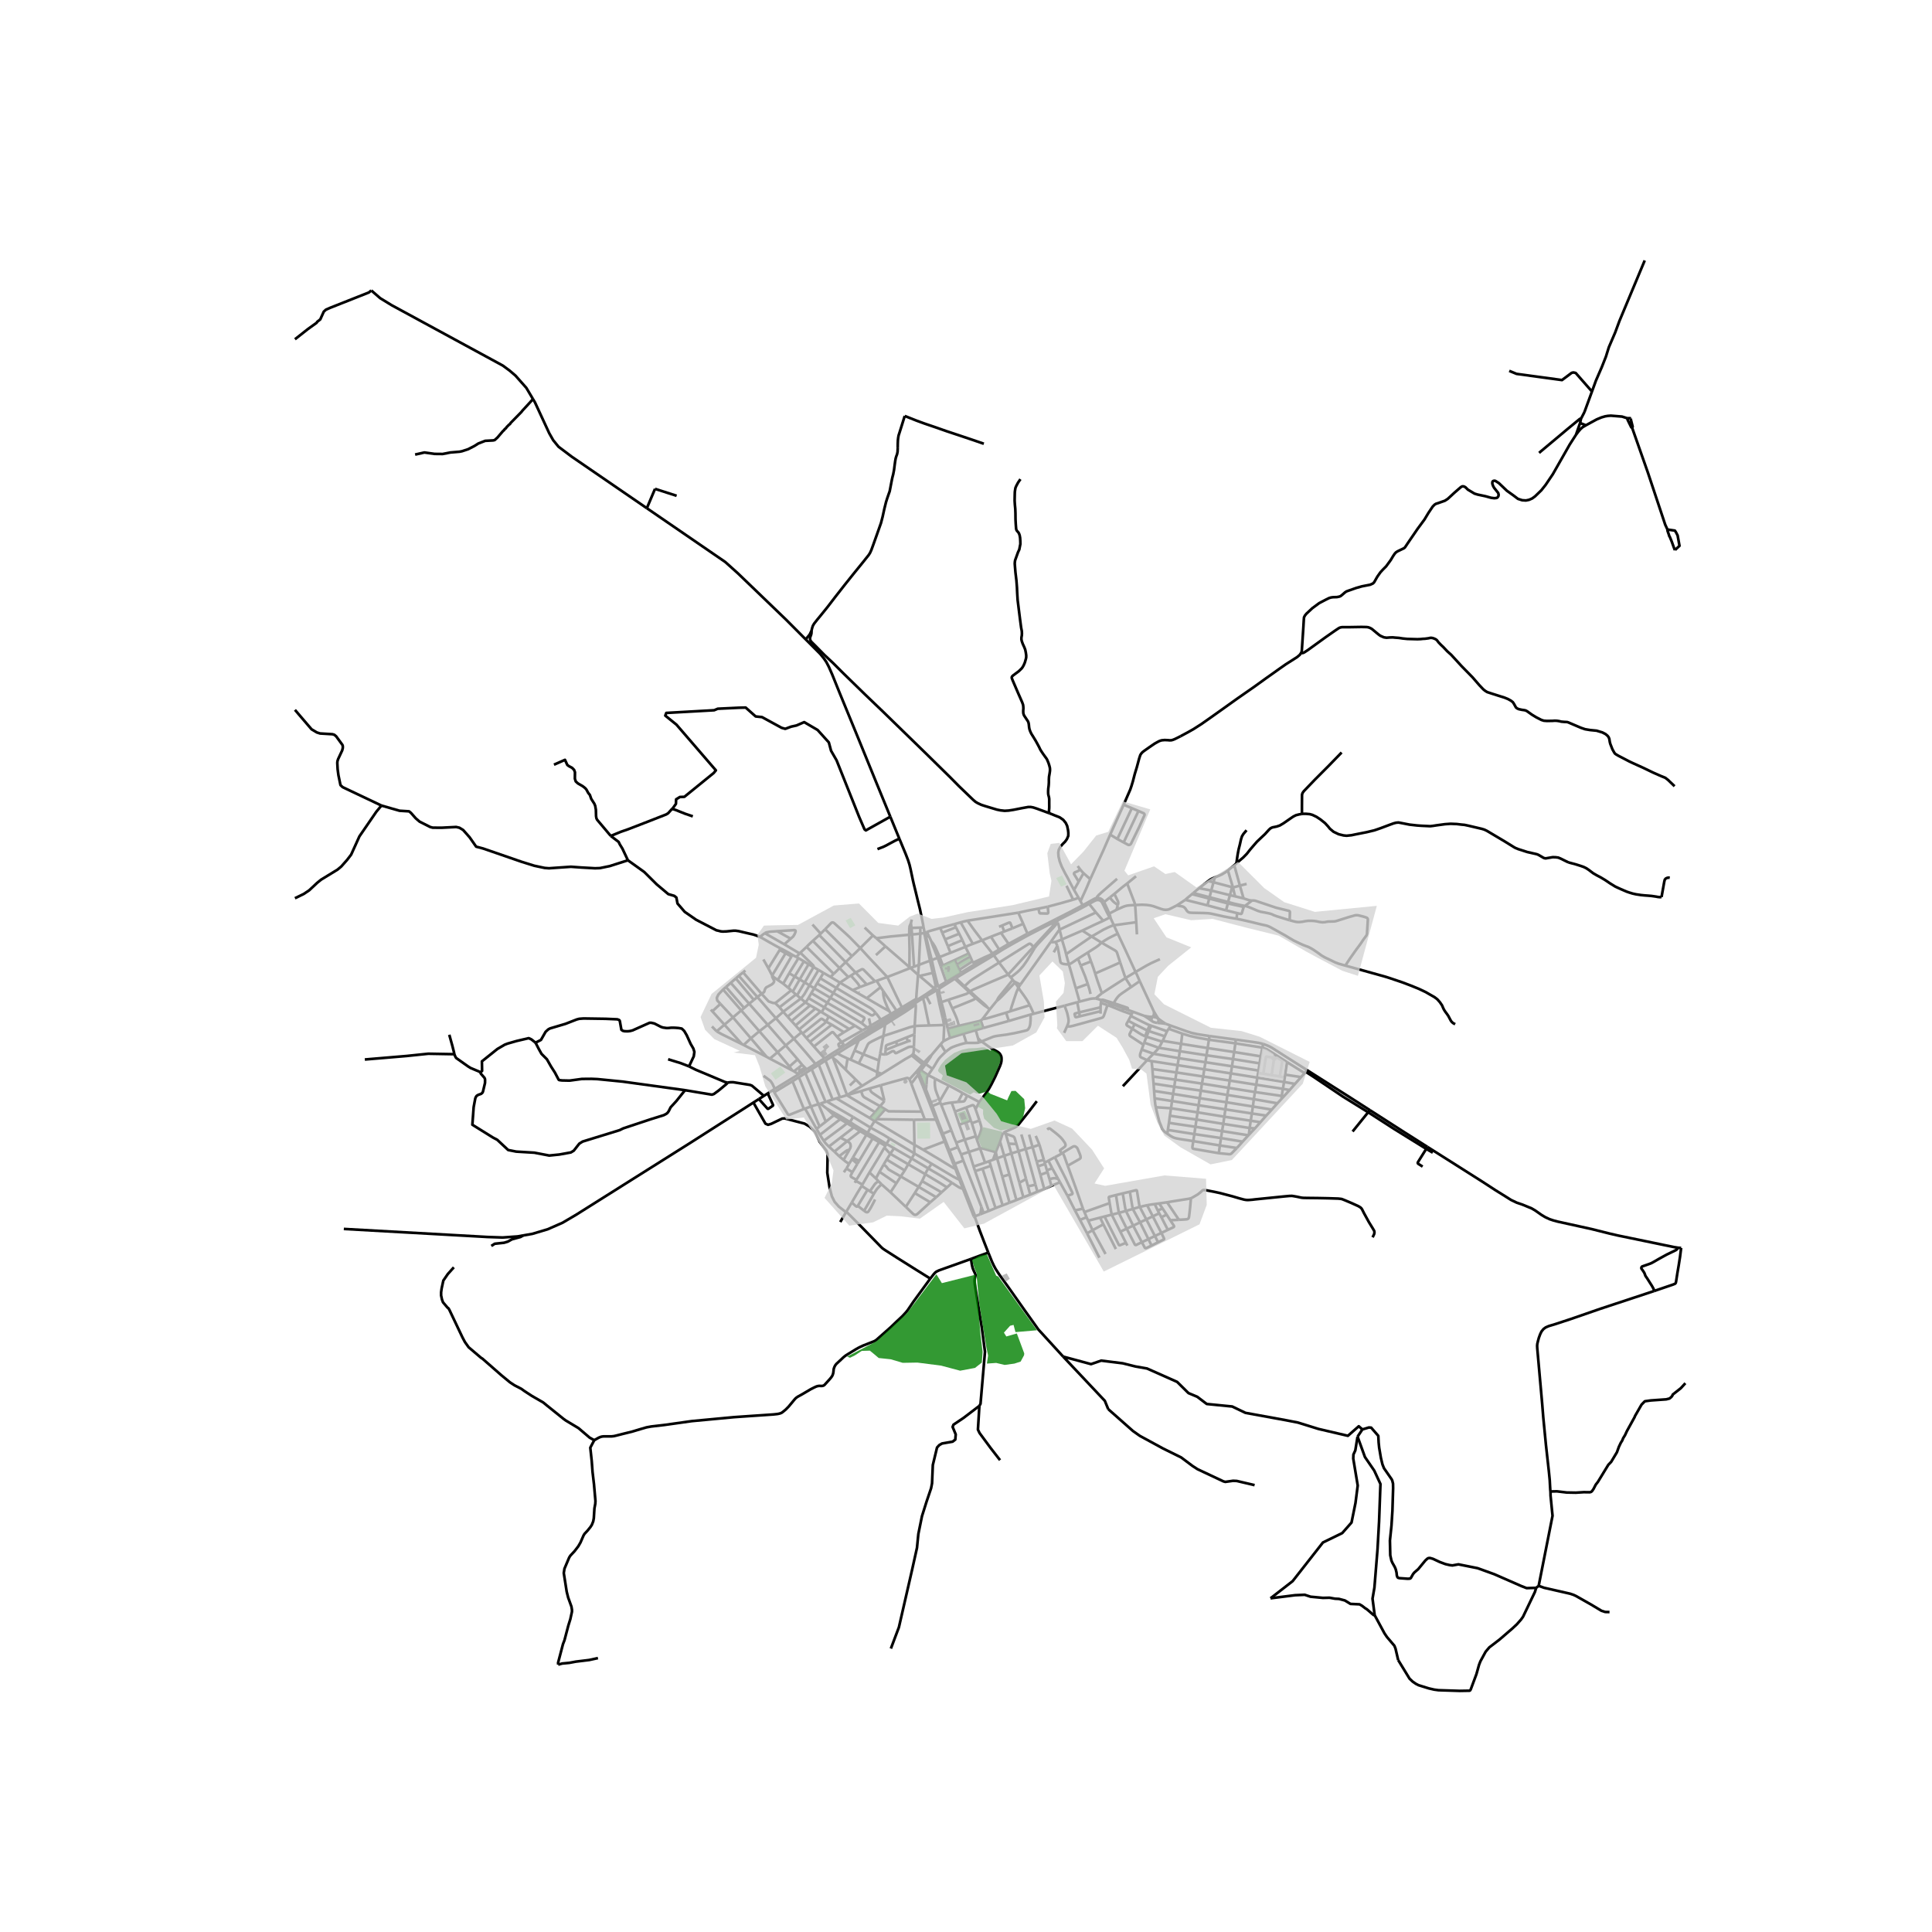 <svg xmlns="http://www.w3.org/2000/svg" width="960" height="960" viewBox="0 0 720 720"><defs><style>*{stroke-linejoin:round;stroke-linecap:butt}</style></defs><g id="figure_1"><path id="patch_1" d="M0 720h720V0H0z" style="fill:#fff"/><g id="axes_1"><path id="patch_2" d="M99.552 640.8h538.896V86.4H99.552z" style="fill:#fff"/><g id="LineCollection_1"><path d="m315.818 389.11-.98.624M315.818 389.11l2.15-1.069 1.467-.842 3.008-1.795" clip-path="url(#p62580caff0)" style="fill:none;stroke:#000"/><path d="m322.052 384.868-2.893 1.755-3.34 2.487M625.374 464.99l-1.508-.24-1.98-.414-1.497-.297-17.424-3.603-3.071-.71-6.737-1.685-4.624-1.022M531.97 427.421l7.062 4.462 4.688 2.968 8.834 5.604 4.773 3.109 1.503.928 2.599 1.623 1.692 1.068 2.101 1.006 2.166.742 3.384 1.388 1.276.74 2.566 1.795 1.291.756 1.564.734 1.5.499 1.564.414 8 1.762M625.374 464.99l1.139.08M616.416 481.13l-.057-.485-.208-.49-.578-1.03-1.74-2.746-.433-.616-.209-.335-.104-.297-.129-.359-.2-.476-.61-.936-.392-.506-.08-.22.007-.21.137-.312.176-.14 2.559-.897.69-.261.416-.2.666-.366 2.013-1.162 2.84-1.56 2.923-1.408.489-.25.284-.214.225-.25.273-.413M616.416 481.13l7.04-2.395.755-.305.216-.195.12-.257.073-.359.481-3.112.49-2.878.513-3.284.409-3.276M413.953 342.329l1.14 2.473M413.953 342.329l-.104-.542M413.953 342.329l-.417-.398M430 376.933l-5.252-11.287M430 376.933l.036.372.024.322-.004.314-.072.28-.133.253-.359.485M431.576 379.562l-.219-.397-.561-.897-.796-1.335M487.122 398.821l-.514.613M510.513 413.713l-6.846-4.392-16.545-10.5M470.76 389.047l1.203.46.915.383 1.083.561 4.282 2.738 8.879 5.632M436.292 382.224l-1.912-.703M436.292 382.224l-.744 1.164M450.766 386.107l-2.614-.398-2.107-.335-1.932-.437-2.005-.637-5.816-2.076" clip-path="url(#p62580caff0)" style="fill:none;stroke:#000"/><path d="m434.38 381.52-1.154-.761-.987-.71-.663-.487M431.317 381.192l.766.072 1.081.1 1.216.157M347.239 357.778l2.194-.834M347.239 357.778l-.663.238M347.239 357.778l-.377-1.536-1.747-7.102M347.239 357.778l1.008 4.618M350.417 345.832l.699 1.755M350.417 345.832l5.27-1.443M345.433 347.353l.533-.218.706-.235 3.745-1.068M354.22 355.083l-.985-2.491M354.22 355.083l5.541-2.215M350.185 356.672l2.558-1.042 1.476-.547M400.265 331.646l1.682 2.913M400.265 331.646l1.74-3.078M390.973 303.036l3.973 1.584 1.299.913.922 1.138.537 1.14.321 1.552.113 1.022-.025 1.116-.497 1.193-.69.967-.986.983-.818.99-.553 1.085-.185 1.045.105 1.451.424 1.787.77 1.974 1.165 2.309 1.052 1.903 1.272 2.466 1.093 1.992M401.947 334.56l.727 1.282M399.926 335.285l1.01-.327 1.011-.399M408.612 334.692l-.465.129-.466.224-4.21 2.335M416.311 327.507l-5.935 5.173-.87.8-.585.65-.31.562M411.451 336.19l-.277-.456-.384-.445-.45-.312-.485-.207-.533-.093-.71.015M403.471 337.38l-.797-1.538M403.471 337.38l.367.61M403.471 337.38l-1.89.993-2.89 1.519-3.75 1.904-1.366.697M403.838 337.99l2.039-1.149M393.803 343.2l8.125-4.218 1.91-.992" clip-path="url(#p62580caff0)" style="fill:none;stroke:#000"/><path d="m394.153 343.84-.16-.276-.19-.365M393.575 342.493l.058.186.048.143.048.148.074.23M393.803 343.2l-.488.21M385.153 352.891l3.2-3.455 3.641-3.94.577-.756.36-.435.194-.328.117-.218.045-.164.028-.185M393.2 342.687l.071.268.034.162.01.138v.155M370.356 356.004l3.203-2.052 4.303-2.473 5.008-2.768 6.148-3.175 4.297-2.126M381.327 344.271l-1.836-4.134M381.327 344.271l1.58 3.667M381.327 344.271l-4.01 1.686M322.223 345.671l3.093 2.949M344.745 347.624l.688-.271M344.745 347.624l-.33.087M344.745 347.624l-.255-.466M344.745 347.624l.37 1.516M325.316 348.62l-4.71 4.692M325.316 348.62l1.278 1.036M295.295 355.864l1.46.756M295.295 355.864l-.352.587M290.928 353.446l3.053 1.637 1.314.78M339.27 360.731l1.362-.475M339.27 360.731l-.307-.26M330.656 364.1l3.978-1.52 4.636-1.849M342.132 363.274l-.937-.822-1.925-1.721M375.681 363.15l-3.369-4.424M375.681 363.15l.986 1.107M385.153 352.891l-1.244 1.327-3.633 3.955-4.21 4.606-.385.37M361.586 369.495l.621-.436.758-.375 6.444-2.781 5.683-2.422.59-.332M309.498 364.062l3.561 2.168M309.498 364.062l-2.606-1.49M309.498 364.062l1.19-1.13M326.702 365.522l3.954-1.421M326.702 365.522l-.591.203M326.702 365.522l1.466 2.38M313.06 366.23l4.731 2.77M316.15 364.124l-1.671 1.124-.894.58-.526.402M311.688 368.196l.986-1.494.385-.472M349.68 367.632l-.321-.902-.233-.87-.879-3.464M349.68 367.632l-.225-.075h-.238l-.226.073-.19.14-.133.192M350.048 368.428l.017-.239-.063-.224-.132-.192-.19-.141M352.591 365.888l-.647.4-2.263 1.344M328.168 367.903l-5.156 4.108M328.168 367.903l.943 1.358M350.048 368.428l.654-.442 5.102-3.246M350.048 368.428l-.096.22M323.012 372.011l-2.262-1.295-2.959-1.716" clip-path="url(#p62580caff0)" style="fill:none;stroke:#000"/><path d="m320.522 367.85-.918.362-1.813.788M329.111 369.261l4.985 7.391M331.481 376.894l-.721-1.373-.819-2.013-.284-.736-.22-.765-.161-.741-.096-.788-.04-.593-.029-.624M331.481 376.894l-.922-.538-1.668-.913-5.879-3.432M350.812 373.485l-.828.218M350.812 373.485l2.63-.897M350.812 373.485l-.651-2.91-.1-.538-.073-.573-.036-.816M352.25 379.232l-.593-2.707-.845-3.04M402.324 373.267l-.866.234M402.324 373.267l-1.403-4.937M408.32 372.12l-.61-.027-.822.066-.718.117-3.846.99M349.984 373.703l1.35 5.754M349.324 368.975l-.036.435.015.541.064.687.305 1.412.312 1.653M418.627 375.774l-3.944-1.477M418.627 375.774l1.599.577M418.627 375.774l-.352 1.004M420.226 376.351l1.954.674M415.02 373.82l5.06 1.728.13.065.071.078.032.125.002.136-.089.4M331.481 376.894l.542.952M306.214 377.226l1.01-1.778M306.214 377.226l-.401-.242M306.214 377.226l2.639 1.587M426.421 378.583l-4.241-1.558M426.421 378.583l1.134.71.618.433.457.32.493.364M429.492 378.96l-.637-.014-.597-.04-.63-.093-.483-.098-.724-.132M429.492 378.96l-.186.313-.119.25-.058.265-.02.287.014.335M431.576 379.562l-.551-.305-.482-.155-.497-.082-.554-.06M431.317 381.192l.233-.226.124-.226.072-.235.012-.257-.044-.316-.138-.37M429.123 380.41l.504.332.339.157.477.145.34.078.534.07M363.627 383.906l.867 3.005M363.627 383.906l2.848-.8M359.055 385.24l.628-.182 3.724-1.088.22-.064M364.494 386.911l.388 1.602M365.784 388.13l-.591-.516-.7-.703M354.05 386.77l-.852-3.37M354.05 386.77l-2.437 1.234M359.055 385.24l-3.905 1.194-1.1.336M350.559 389.14l.54-.604.514-.532M351.793 381.996l.044.366v.835l-.224 4.807M470.76 389.047l-.304 1.357M460.543 387.432l2.486.344 3.754.522 2.285.351 1.693.398M350.559 389.14l-2.172 2.57-1.247 1.475M347.14 393.185l-.512.426-.37.362-1.949 2.059M344.97 396.545l1.021-1.477.517-.734.32-.485.312-.664M344.31 396.032l-4.066-3.205M344.31 396.032l-.518.652M344.31 396.032l.66.513M342.06 398.769l-.447.537M342.06 398.769l.484 1.14M342.06 398.769l1.732-2.085M343.232 398.919l2.67 1.747M343.232 398.919l1.739-2.374M343.232 398.919l-.688.99M341.613 399.306l.532 1.176M341.613 399.306l-.451.494-1.123 1.235-1.113 1.2M342.544 399.91l-.4.572M342.544 399.91l1.906 4.485M342.145 400.482l1.686 4.108M342.145 400.482l-2.531 3.37M345.902 400.666l2.647 1.354M345.902 400.666l1.592-2.332M345.267 404.2l.04-.45.09-1.707.048-.367.1-.347.125-.275.232-.388" clip-path="url(#p62580caff0)" style="fill:none;stroke:#000"/><path d="m339.614 403.852-.24-.694-.261-.604-.187-.32" clip-path="url(#p62580caff0)" style="fill:none;stroke:#000"/><path d="m328.213 404.45 4.368-1.237 4.279-1.174.713-.197.375-.097.245-.018.236.08.237.134.26.293M339.614 403.852l3.922 10.422M288.05 406.236l.477.827M288.05 406.236l.707-.433M288.05 406.236l-1.938 1.238M311.688 409.332l1.343-.41M311.688 409.332l-1.396.413M324.167 416.677l-5.91-3.464-6.57-3.88M310.292 409.745l-2.181.714M305.152 396.818l.204.517.286.718 4.65 11.692M364.97 410.701l-4.527-2.394M363.563 413.353l.958-1.845.253-.46.196-.347M365.784 388.13l1.428 1.003 1.973 1.428.833.46.69.347.91.5.514.358.417.378.289.445.217.44.14.426.036.437.012.452-.04.663-.136.686-.362 1.038-.93 2.106-.866 1.958-1.364 2.722-.922 1.67-.978 1.497-2.675 3.557M363.563 413.353l1.467 4.228M360.036 412.73l2.205-.82.169-.046.19.007.172.078.143.108.13.144.112.19.406.962M372.681 425.428l1.564 5.297M372.681 425.428l-1.587 3.936M373.912 422.223l-.16.21-.124.21-.105.219-.842 2.566M387.374 426.614l-2.574.866M387.374 426.614l1.643 5.636M387.374 426.614l-1.38-3.291M374.245 430.725l1.925 6.993M374.245 430.725l2.655-.882M374.245 430.725l-2.647.936M362.825 434.742l4.295-1.444M362.825 434.742l-1.693-5.45M362.825 434.742l.57 1.723M356.54 435.639l-.725-1.934M356.54 435.639l-.512-.102M356.54 435.639l1.665 4.216M356.028 435.537l1.535 4.119M344.009 428.463l5.935 3.533 4.235 2.59.806.487.653.332.39.132M356.028 435.537l-.695-1.673M378.785 447.222l-2.615-9.504M378.785 447.222l-2.555.971M378.785 447.222l2.59-1.053M363.418 453.24l-4.074-10.427M363.418 453.24l-.485.152M363.418 453.24l1.865-.706M363.418 453.24l-.01.646M362.933 453.392l.475.494M362.933 453.392l-4.107-10.443M368.31 466.816l-1.267-3.213-1.89-4.918-1.745-4.799M275.346 363.67l6.91 7.898M275.346 363.67l-1.126.972M275.346 363.67l1.587-1.292M303.916 396.497l3.326-2.07M303.916 396.497l-3.296 2.042M295.838 387.097l4.14 4.734 3.938 4.666M305.027 411.49l.714-.223M305.027 411.49l2.72 6.522M302.208 412.374l1.396-.464 1.423-.42M300.146 399.943l.482 1.125 4.399 10.421M329.894 413.416l-3.313 3.67M329.894 413.416l-1.921-1.17M343.536 414.274l-12.4-.125-1.242-.733M344.65 417.246l-1.114-2.972M344.65 417.246l4.138-.01M344.65 417.246l-4.038.049M325.932 417.769l-1.765-1.092M325.932 417.769l-1.516 2.453M325.932 417.769l.65-.683M340.793 426.637l-2.943-1.747-11.918-7.121M307.747 418.012l3.015-2.388M307.747 418.012l-2.311 1.8M314.472 436.875l.997-1.412M411.451 336.19l2.112-1.683M413.388 340.461l-.758-1.767-1.179-2.504M405.877 336.841l2.54 3.2M405.877 336.841l2.15-1.162.384-.152.33-.097.368-.036.389.04.401.147.345.2.289.284.2.328.626 1.21 1.2 2.48.35.664M408.416 340.042l2.739 3.099M394.877 346.495l.606-.336 12.933-6.117M413.536 341.931l.313-.144M413.536 341.931l-2.381 1.21M413.536 341.931l-.627-1.184M393.575 342.493l-.376.194M393.2 342.687l-10.293 5.25M403.31 346.815l4.5-2.145 3.345-1.53M360.555 343.102l18.936-2.965M365.976 350.434l-2.98-3.93-2.441-3.402M358.008 343.733l1.28-.328 1.267-.303M355.687 344.389l.555 1.178M355.687 344.389l2.321-.656M342.973 345.689l1.217-.088M342.973 345.689l-3.283.133M342.973 345.689l.004 2.255M395.736 350.09l-.36-1.687-.499-1.908" clip-path="url(#p62580caff0)" style="fill:none;stroke:#000"/><path d="m394.153 343.84.175.361.137.364.113.4.3 1.53M391.561 351.082l2.687-3.846.296-.418.333-.323M403.31 346.815l-7.574 3.276M406.8 349.014l-2.626-1.686-.863-.513M344.49 347.158l-.3-1.557M344.49 347.158l-.076.553M345.433 347.353l.737 1.49M344.414 347.71l-1.437.234M344.414 347.71l.339 1.532M342.977 347.944l-.54 11.64M339.882 348.252l1.604-.149 1.491-.159M416.544 347.946l-1.451-3.144M423.184 362.221l-.673-1.457-3.43-7.422-2.537-5.396M410.513 351.284l1.107-.733 1.491-.897 1.628-.827 1.805-.881M406.8 349.014l3.713 2.27M415.093 344.802l-.899.289-1.22.522-1.74.835-3.152 1.841-1.282.725M397.32 355.606l4.868-3.417 2.294-1.568 2.318-1.607M326.594 349.656l3.4 3.024M338.827 348.354l-6.917.644-5.316.658M397.32 355.606l-.322-1.329-1.262-4.186" clip-path="url(#p62580caff0)" style="fill:none;stroke:#000"/><path d="m393.35 351.02.485-.157.682-.265 1.219-.507M365.976 350.434l3.313-1.341M365.976 350.434l-3.416 1.303M369.858 355.333l-2.153-2.723-1.729-2.176M347.073 350.793l-.903-1.95M347.073 350.793l.432 1.292 1.928 4.86M350.185 356.672l-1.331-3-.393-.835-.354-.597-.417-.663-.617-.784M380.272 366.93l1.665-2.338 5.381-7.527 4.243-5.983M393.35 351.02l-.59.077-.521.012-.678-.027M417.458 358.68l-1.183-3.655-.16-.324-.183-.214-.22-.174-.27-.181-2.964-1.693-1.965-1.155M405.404 354.974l3.052-1.954.878-.651.625-.554.554-.53M359.761 352.868l-1.126-2.506M359.761 352.868l1.258 2.466M362.56 351.737l-1.251.468-1.548.663M317.495 356.308l1.371-1.28 1.74-1.716M307.501 346.311l2.262-2.351.214-.13.207-.063.259.01.204.083.207.146 4.283 3.854 1.379 1.28 4.09 4.172M330.656 364.1l-6.721-7.152-3.329-3.636M405.404 354.974l1.195 3.328M405.404 354.974l-3.673 2.317M361.02 355.334l.594 1.247M361.02 355.334l-5.16 2.425M397.32 355.606l1.01 3.764M369.858 355.333l-.894.546M369.858 355.333l.498.671M372.35 353.852l-1.518.903-.974.578M368.964 355.88l-4.519 2.703-1.36.839-4.961 3.059M362.355 358.297l.125.228.08.082.105.04.147-.001.15-.034.141-.065 1.406-.636 2.346-1.12.846-.374 1.263-.538M370.356 356.004l1.956 2.722M356.228 364.51l2.993-1.843 4.267-2.553 6.056-3.624.812-.486M361.614 356.581l.74 1.716M356.667 359.54l1.714-1.211 1.155-.671 1.155-.632.923-.445M350.185 356.672l-.752.272M350.185 356.672l1.186 3.133M296.754 356.62l.802.453M296.754 356.62l1.246-1.297M349.433 356.944l1.162 3.216M297.556 357.073l2.045 1.193M297.556 357.073l-3.457 5.639M401.73 357.291l1 2.516M398.33 359.37l.313-.098.328-.167.506-.3 2.254-1.514M423.184 362.221l4.203-2.434 1.765-.92 3.112-1.404M355.86 357.759l.807 1.782M355.86 357.759l-4.489 2.046M346.576 358.016l-4.139 1.569M346.576 358.016l1.03 4.545M344.753 349.242l1.505 7.242.318 1.532M299.601 358.266l1.725 1.076M299.601 358.266l-3.434 5.632M362.355 358.297l-4.825 3.087M301.326 359.342l-3.302 5.676M303.178 360.415l-.705-.402-1.147-.67" clip-path="url(#p62580caff0)" style="fill:none;stroke:#000"/><path d="m400.921 368.33-1.963-6.833-.628-2.127M394.031 352.497l.108.34.476 2.442.568 3.144.1.257.124.16.16.117.243.114.27.096.361.082 1.067.136.405.005.417-.02M356.667 359.54l.863 1.844M342.437 359.585l-1.805.67M342.437 359.585l-.305 3.69M351.371 359.805l-.776.355M350.595 360.16l1.996 5.728M303.178 360.415l-3.283 5.7M305.039 361.476l-1.11-.624-.75-.437" clip-path="url(#p62580caff0)" style="fill:none;stroke:#000"/><path d="m298.27 355.048 4.491 4.424.327.362.098.16.034.14-.001.142-.04.14M357.53 361.384l.594 1.097M305.039 361.476l1.853 1.096M305.039 361.476l-3.377 5.735M277.797 361.675l-.864.703M424.748 365.646l-1.096-2.49-.468-.935M419.431 364.515l.858-.55 2.895-1.744M306.892 362.572l-1.204 1.99M358.124 362.48l-1.013.625-4.52 2.783M294.1 362.712l2.067 1.186M294.1 362.712l-2.214 3.87M342.132 363.274l.554.445M341.541 372.18l-.04-.218-.012-.232.006-.255.08-1.25.557-6.95M296.167 363.898l1.857 1.12M296.167 363.898l-2.416 4.22M336.126 375.447l-1.877-3.865-3.593-7.481M376.667 364.257l.762.905M385.582 353.34l-.305.495-.71 1.202-.794 1.248-.81 1.357-.81 1.194-.842 1.17-1.195 1.373-.794.764-1.01.843-1.645 1.27M419.431 364.515l2.117 3.322M419.431 364.515l-1.973-5.835M410.645 370.162l1.039-.682 2.113-1.374 3.75-2.404 1.884-1.187M305.688 364.561l-1.17 1.895M305.688 364.561l6 3.635M356.228 364.51l-.424.23M356.228 364.51l3.208 3.042M355.804 364.74l3.38 3.097M289.865 365.217l2.02 1.364M289.865 365.217l5.078-8.766M287.775 363.57l.53.543 1.56 1.104M298.024 365.018l1.87 1.097M298.024 365.018l-2.593 4.536M377.43 365.162l.442.595M377.43 365.162l-3.582 4.438-1.122 1.358-.63.823-.706 1.29M424.748 365.646l-3.2 2.191M299.895 366.115l1.767 1.096M299.895 366.115l-2.864 4.804M378.207 366.207l-.335-.45M379.535 368.075l-.534-.846-.794-1.022M371.39 373.072l1.043-.866 1.01-.991 4.764-5.008M304.517 366.456l-1.082 1.85M304.517 366.456l6.048 3.605M272.33 366.276l-1.781 1.558M272.33 366.276l1.89-1.634M272.33 366.276l6.86 7.782M291.886 366.581l1.865 1.537M301.662 367.21l1.773 1.096M298.438 372.128l.562-.624.377-.492.401-.53 1.884-3.271M415.02 373.82l1.035-1.637.593-.761.597-.593.951-.706 1.428-.975 1.924-1.31M376.611 376.832l.105-.644.108-.421.184-.647.91-2.75.907-2.676.71-1.619M380.272 366.93l-.424.596-.313.55" clip-path="url(#p62580caff0)" style="fill:none;stroke:#000"/><path d="m383.773 374.608-.625-1.2-.682-1.117-.89-1.294-1.404-1.943-.637-.979M294.87 369.066l-.558-.488-.561-.46M348.668 367.962l-.03.106-.034.117" clip-path="url(#p62580caff0)" style="fill:none;stroke:#000"/><path d="m347.607 362.56.544 2.278.282 1.307.144.721.068.464.023.632M311.688 368.196l-1.123 1.865M326.377 377.545l-.963-1.06-.51-.437-.616-.433-6.665-3.9-5.935-3.519M303.435 368.306l6.023 3.533M303.435 368.306l-1.075 1.801M269.483 368.767l1.066-.933M269.483 368.767l6.755 7.78M268.476 374.117l-1.177-1.263-.163-1 .587-1.222 1.76-1.865M294.87 369.066l.561.488M294.87 369.066l-5.95 4.771M361.586 369.495l-2.15-1.943M361.586 369.495l-.353.266M361.586 369.495l2.365 2.18M295.431 369.554l1.195 1.076M361.233 369.76l2.406 2.231M353.441 372.588l2.863-.928 3.81-1.256.525-.273.594-.37M359.183 367.837l.826.745 1.224 1.179M310.565 370.06l-1.107 1.78M326.377 377.545l-1.015.745-.207.1-.228.012-.215-.055-.258-.133-13.89-8.153M408.32 372.12l.552-.488.65-.577 1.123-.893M408.13 362.798l.885 2.755 1.63 4.609M302.36 370.107l-1.067 1.838M302.36 370.107l5.943 3.596M296.626 370.63l.405.289M296.626 370.63l-6.11 4.745M297.03 370.919l1.408 1.209M363.951 371.675l-.312.316M367.99 375.427l-.453-.565-.37-.367-.413-.382-.842-.74-1.96-1.698M282.255 371.568l6.893 7.881M282.255 371.568l1.572-1.2M282.255 371.568l-1.322 1.075M341.541 372.18l.192.482M341.541 372.18l-5.415 3.267M309.458 371.84l-1.155 1.863M321.128 381.301l.934-1.556.066-.205-.024-.164-.09-.167-.197-.144-3.914-2.304-8.445-4.922M405.39 366.713l.455 1.483.288 1.046.265 1.178M298.438 372.128l-6.56 4.922M300.167 373.547l-.999-.818-.73-.601M301.293 371.945l5.93 3.503M300.167 373.547l.292-.319.273-.406.285-.437.276-.44M354.892 375.794l7.13-2.902.883-.386.461-.289.273-.226" clip-path="url(#p62580caff0)" style="fill:none;stroke:#000"/><path d="m363.639 371.991 2.891 2.458.465.358.401.262.595.358M410.427 372.714l-1.394-.434-.714-.16M353.441 372.588l1.451 3.206M371.39 373.072l-2.574 3.143M300.167 373.547l-6.664 5.344M301.92 374.688l-.975-.602-.425-.283-.353-.256M308.303 373.703l-1.08 1.745M321.128 381.301l-7.106-4.29-5.719-3.308M288.92 373.837l1.596 1.538M283.827 370.368l2.604 2.83 1.6.562.89.077M415.02 373.82l-.337.477M410.427 372.714l.12-.075.144-.041.167-.012.32.041 3.842 1.194M279.19 374.058l6.92 7.85M279.19 374.058l1.743-1.415M279.19 374.058l-1.873 1.58M336.126 375.447l.282.544M336.126 375.447l-2.03 1.205M383.773 374.608l1.459 3.193M383.773 374.608l-7.162 2.224M301.92 374.688l1.995 1.134M301.92 374.688l-6.954 5.826M290.516 375.376l1.362 1.674M307.224 375.448l11.419 6.782M367.99 375.427l.826.788M357.356 382.295l-.414-1.465-.173-.605-.2-.612-.325-.804-.433-.995-.919-2.02M303.915 375.822l1.898 1.162M303.915 375.822l-7.44 6.333M366.105 379.788l.405-.48 2.306-3.093M376.611 376.832l-1.668.561M276.238 376.547l6.749 7.773M276.238 376.547l1.079-.91M276.238 376.547l-3.07 2.604M305.813 376.984l-8.026 6.672M291.878 377.05l1.625 1.84M291.878 377.05l-2.73 2.4M374.943 377.393l1.026 3.09M366.105 379.788l.906-.117.71-.152.814-.219 6.408-1.907M328.234 380.022l-1.137-1.58-.72-.897M385.232 377.8l-1.214.32M396.727 374.795l-4.96 1.283-6.535 1.723M375.97 380.482l2.53-.757 5.051-1.478.467-.127" clip-path="url(#p62580caff0)" style="fill:none;stroke:#000"/><path d="m365.784 388.13 4.194-1.711.518-.156.634-.137 1.038-.168 3.136-.413 1.09-.219 1.5-.257 2.05-.453 2.241-.522.476-.139.25-.134.202-.158.185-.248.217-.372.194-.44.136-.432.09-.495.131-1.422.02-1.526-.068-.608M293.503 378.89l1.463 1.624M273.168 379.151l-4.692-5.034M273.168 379.151l-3.192 2.726M279.827 386.953l-4.753-5.56-1.906-2.242M352.25 379.232l-.915.225M353.198 383.4l-.25-.968-.699-3.2M289.148 379.45l6.69 7.647M289.148 379.45l-3.038 2.458M351.335 379.457l.207.935.25 1.604M365.487 380.31l.321-.218.297-.304M365.487 380.31l.988 2.796M357.356 382.295l7.53-1.75.601-.235M296.476 382.155l-.953-1.055-.557-.586M366.475 383.106l1.406-.4 5.236-1.44 2.852-.784M321.128 381.301l2.125 1.662M267.08 384.349l-1.76-1.82M267.08 384.349l2.896-2.472M276.52 389.129l-7.597-3.748-1.843-1.032M309.97 381.88l-8.15 6.42M309.97 381.88l4.542 2.813M309.97 381.88l-2.128-1.16M351.793 381.996l-5.554.164M286.11 381.908l-3.123 2.412M292.815 389.61l-5.111-5.893-1.594-1.809M318.643 382.23l-2.146 1.276M318.643 382.23l2.798 1.747M340.873 382.37l-.113 3.11M346.239 382.16l-1.869.062-2.045.062-1.452.086M329.204 386.068l2.743-.87 7.065-2.36 1.861-.468M341.23 374.421l.06.507-.007.651-.41 6.791M296.476 382.155l1.311 1.501M357.356 382.295l-4.158 1.104M323.253 382.963l-1.812 1.014M323.253 382.963l1.195-.695M323.253 382.963l.784.684M316.497 383.506l-7.644-4.693M316.497 383.506l-1.985 1.187M297.787 383.656l.919 1.07M282.987 384.32l6.787 7.818M282.987 384.32l-3.16 2.633M314.512 384.693l-2.587 1.66M298.706 384.727l.402.451M298.706 384.727l-2.868 2.37M299.108 385.178l1.384 1.623M307.842 380.72l-1.43-.966-.097-.043-.1-.032h-.101l-.103.027-.09.05-6.813 5.422M359.055 385.24l1.107 3.433M311.925 386.352l1.737 2.019M303.315 390.015l6.656-5.282.17-.07.167-.005.163.052.12.1 1.334 1.542M279.827 386.953l-2.694 2.479M285.708 393.858l-4.386-5.157-1.495-1.748M295.838 387.097l-3.023 2.513M364.882 388.513l.385-.144.517-.238M301.82 388.3l-1.328-1.5M301.82 388.3l1.495 1.715M360.162 388.673l.97-.016 1.613.008 1.339-.016.36-.046.438-.09M352.365 392.049l.474-.412.81-.604.63-.453.73-.355 1.155-.453 1.752-.565L359 388.9l.657-.148.506-.078M277.133 389.432l-.613-.303M277.133 389.432l8.575 4.426M292.815 389.61l-3.041 2.528M292.815 389.61l4.445 5.169M314.837 389.734l-.389-.45M314.837 389.734l-1.776 1.063M303.315 390.015l3.927 4.411M311.393 391.797l.766.738M311.393 391.797l1.668-1M311.393 391.797l-4.15 2.63M289.774 392.138l-2.867 2.385M294.212 397.45l-3.851-4.636-.587-.676M339.746 393.318l.277-.238.22-.253M340.592 390.054l-.047 1.349-.045.663-.096.394-.16.367M285.708 393.858l1.2.665M310.2 393.667l.112.293.125.315M315.666 408.12l-2.887-7.904-2.342-5.941M315.173 398.642l-3.14-3.112-.594-.507-1.002-.748M315.87 394.488l-.697 4.154M315.87 394.488l1.151.43M312.16 392.535l.314.256.521.3.81.426 2.065.97M286.907 394.523l8.28 4.353M320.045 396.278l-3.024-1.36M320.045 396.278l1.69-3.39M326.942 399.578l-3.16-1.576-3.737-1.724M298.96 396.853l1.66 1.686M298.96 396.853l-1.7-2.074M298.96 396.853l-1.422 1.087M295.188 398.876l-.976-1.425M295.188 398.876l.727.372M318.95 402.378l-.963-.955-2.18-2.118-.634-.663M328.579 400.187l-1.637-.61M328.579 400.187l-1.835 1.118M339.746 393.318l-.38.265-1.941 1.08-8.846 5.524M297.622 400.366l.437-.25M297.622 400.366l-8.865 5.437M297.622 400.366l-1.707-1.118M353.594 404.531l-2.575-1.24-2.47-1.271M350.241 410.319l-1.035-2.628-.529-1.502-.164-.878-.109-.858-.04-1.201.185-1.232M318.95 402.378l-2.246 2.159M321.296 404.68l-1.096-1.09-1.25-1.212M328.213 404.45l-4.15 1.209M329.473 410.23l-.012-.488-.092-.495-.161-.61-.485-2.007-.51-2.18M358.743 407.363l-1.436-.827-3.713-2.005M350.241 410.319l.882-1.536 2.47-4.252M321.296 404.68l5.448-3.375M315.666 408.12l2.799-1.74 2.83-1.7M320.907 406.614l1.231-.39 1.925-.565" clip-path="url(#p62580caff0)" style="fill:none;stroke:#000"/><path d="m329.473 410.23-.273-.239-.245-.167-.376-.232-.578-.373-2.92-1.97-.376-.354-.273-.387-.37-.85M345.076 406.026l-.626-1.63M345.076 406.026l.19-1.825M347.454 412.15l-1.01-2.608-1.368-3.516M320.907 406.614l-5.241 1.505M327.973 412.246l-5.783-3.25-.352-.272-.233-.27-.205-.366-.493-1.474M358.743 407.363l1.7.944M358.743 407.363l-1.701 3.276M315.666 408.12l-2.635.803M326.137 414.492l-10.205-6.127-.266-.246M357.042 410.639l1.396-.105.605-.05.185-.068.156-.107.158-.199.257-.485.644-1.318M350.241 410.319l.24.651" clip-path="url(#p62580caff0)" style="fill:none;stroke:#000"/><path d="m327.973 412.246 1.239-1.443.169-.258.092-.316M308.111 410.46l-.45.156M317.953 416.281l-5.22-3.045-4.622-2.777M307.662 410.616l-1.921.65M302.487 398.461l.318.75 4.857 11.405M357.042 410.639l-2.386.265M354.656 410.904l1.247 3.375M350.76 411.697l1.462-.41.77-.141.666-.125.998-.117M307.942 413.002l-.85-.628-1.351-1.107M350.76 411.697l-.28-.727M350.76 411.697l3.786 9.546M327.973 412.246l-1.836 2.246M302.208 412.374l-2.198.753M302.208 412.374l3.228 7.438M297.729 401.457l.573 1.397 3.906 9.52M360.036 412.73l-4.133 1.549M360.036 412.73l1.753 4.846M307.942 413.002l2.82 2.622M311.447 415.015l-1.532-.827-1.973-1.186M300.01 413.127l-.413.168M300.01 413.127l4.3 7.582M288.527 407.063l5.083 8.186.15.148.193.064.25-.013.235-.078 5.16-2.075" clip-path="url(#p62580caff0)" style="fill:none;stroke:#000"/><path d="m295.325 402.955.475 1.14 3.797 9.2M357.517 419.134l-1.033-3.072-.581-1.783M326.137 414.492l-1.97 2.185M311.447 415.015l-.685.61M311.447 415.015l2.43 1.388M310.762 415.624l2.377 1.466M317.953 416.281l6.463 3.94M317.953 416.281l-1.201 1.872M313.877 416.403l-.738.687M316.048 417.738l-1.74-1.063-.43-.272M349.33 417.222l-1.876-5.072M349.33 417.222l-.542.014M349.33 417.222l2.03 5.267M348.788 417.236l2.581 6.481.652 1.68M343.83 404.59l.4.97 4.558 11.676M313.14 417.09l2.421 1.45M305.568 422.916l7.098-5.467.473-.36M326.581 417.086l14.03.209M340.612 417.295l.181 9.342M365.03 417.581l-2.837.991M364.052 424.687l.722-1.162.393-.889.537-1.72.038-.277-.006-.306-.044-.38-.085-.394-.577-1.978M361.789 417.576l-4.272 1.558M361.789 417.576l.404.996M315.561 418.54l.298-.39.19-.412M316.048 417.738l.704.415M316.752 418.153l2.117 1.361M315.561 418.54l2.629 1.61M306.972 425.148l6.874-5.079.613-.483.721-.585.381-.46M362.193 418.572l1.492 4.896M357.517 419.134l1.977 5.59M318.869 419.514l-.68.635M318.869 419.514l4.468 2.672M305.436 419.812l-1.127.897M324.416 420.222l-1.079 1.964M331.535 424.312l-2.275-1.418-4.844-2.672M318.19 420.15l2.38 1.411M318.19 420.15l-4.98 3.825M304.31 420.71l1.258 2.206M373.912 422.223l.879.284M386.38 410.39l-2.63 3.463-4.023 5.046-.421.484-.369.344-.457.315-.698.336-3.1 1.357-.456.265-.314.223M323.337 422.186l-.464.751M323.337 422.186l2.355 1.3M380.623 422.771l1.602 5.434M305.568 422.916l1.404 2.232M322.873 422.937l-5.029 8.457M322.873 422.937l2.345 1.326M322.873 422.937l-2.304-1.376M383.52 422.833l1.28 4.647M374.79 422.507l1.066 3.706M378.787 426.353l-.576-1.95-.144-.398-.189-.285-.284-.207-.426-.156-2.377-.85M325.692 423.486l-.474.777M325.692 423.486l2.384 1.445M363.685 423.468l.367 1.22M363.685 423.468l-4.191 1.256M325.218 424.263l-5.077 8.443M325.218 424.263l2.418 1.39M328.076 424.931l-.44.722M328.076 424.931l2.3 1.37M359.494 424.724l1.638 4.568M359.494 424.724l-3.126 1.087M352.439 425.25l-.418.146M352.439 425.25l-.656-1.666-.423-1.095M352.439 425.25l1.35 3.443M308.902 427.286l-.675-.644-.565-.597-.69-.897M352.02 425.396l3.313 8.468M352.02 425.396l-8.011 3.067M327.636 425.653l2.334 1.355M319.154 439.695l5.313-8.813 3.17-5.229M356.368 425.81l.578 1.709M354.546 421.243l.997 2.649.825 1.919M330.375 426.3l2.807 1.62M330.375 426.3l1.16-1.988M330.375 426.3l-.405.708M340.793 426.637l3.216 1.826M340.7 429.8l.035-.4v-.45l-.018-.795.076-1.518M308.902 427.286l2.05 1.895M308.902 427.286l4.308-3.311M329.97 427.008l-.381.67M384.8 427.48l-2.575.725M384.8 427.48l1.545 5.415M333.182 427.92l-1.4 2.036M339.746 431.73l-3.837-2.214-2.727-1.595M382.225 428.205l-2.646.827M382.225 428.205l3.649 13.225M365.226 427.973l-4.094 1.319M365.226 427.973l1.894 5.325M365.226 427.973l-1.174-3.286M371.094 429.364l-4.744-1.327-.41-.09-.376-.02-.338.046M379.579 429.032l-2.679.811M379.579 429.032l-.792-2.68M379.579 429.032l2.795 10.367M396 429.664l-.246.154M397.905 434.437l-1.006-2.796-.233-.667-.233-.546-.208-.402-.225-.362" clip-path="url(#p62580caff0)" style="fill:none;stroke:#000"/><path d="m397.905 434.437 4.377-2.496.269-.206.093-.131.05-.126.016-.163-.021-.296-.07-.337-.125-.398-.158-.406-.786-1.875-.17-.258-.195-.195-.306-.226-.255-.098-.277-.037-.248.037-.245.098-2.753 1.63-1.1.71M361.132 429.292l-2.953.933M340.7 429.8l-9.165-5.488M339.746 431.73l.618-1.036.164-.35.093-.247.08-.297M347.191 433.687l-2.378-1.45-4.112-2.437M371.094 429.364l.504 2.297M371.094 429.364l-1.027 2.843M376.9 429.843l-1.044-3.63M379.887 440.75l-.286-1.038-2.701-9.869M331.783 429.956l-1.352 2.18M338.475 433.884l-5.798-3.386-.894-.542M329.589 427.679l.686.725.601.648.907.904M371.598 431.66l-1.531.547M373.526 438.488l-.62-2.225-1.308-4.602M339.746 431.73l-1.27 2.154M339.746 431.73l6.228 3.722M330.43 432.137l6.729 4.058M330.43 432.137l-1.118 1.836M370.067 432.207l-1.364.507M390.703 432.566l-1.378.741M390.703 432.566l1.452 2.847M393.105 431.267l-1.355.722-1.047.577M359.009 432.529l-.83-2.304M359.009 432.529l6.724 17.23M359.009 432.529l-3.194 1.176M368.703 432.714l-1.583.584M368.703 432.714l.518 1.773M389.325 433.307l-.308-1.057M389.325 433.307l.153.482M355.815 433.705l-2.026-5.012M355.815 433.705l-.482.159M347.191 433.687l-1.217 1.765M357.563 439.656l-.621-.273-.646-.328-1.05-.569-8.055-4.799M338.475 433.884l-1.316 2.31M338.475 433.884l6.337 3.69M369.22 434.487l-3.067 1.054M369.22 434.487l4.424 14.705M315.47 435.463l.958-1.728M315.47 435.463l2.177 1.385M354.78 440.803l-3.448-2.216-5.358-3.135M344.812 437.574l.22-.508.34-.67.602-.944M366.153 435.541l4.856 14.665M366.153 435.541l-2.757.924M337.159 436.195l-1.479 2.236M368.487 451.279l-2.853-8.314-2.238-6.5M319.154 439.695l-1.776-.979-.17-.126-.116-.162-.039-.166-.001-.16.053-.164.542-1.09" clip-path="url(#p62580caff0)" style="fill:none;stroke:#000"/><path d="m319.508 433.712-.923 1.607-.938 1.53M327.746 436.685l6.31 4.294M327.746 436.685l-1.317 2.5M329.312 433.973l-.695 1.253-.87 1.46M324.023 436.941l2.406 2.243M329.589 427.679l-1.885 3.249-3.681 6.013M321.393 441.45l1.956-3.385.674-1.124M343.634 440.172l.832-1.76.137-.347.209-.491M352.928 442.51l-2.75-1.72-5.366-3.216M326.429 439.184l.939.995M319.154 439.695l-.218.395M358.205 439.855l-.642-.2M358.205 439.855l1.139 2.958M357.563 439.656l1.263 3.293M318.936 440.09l2.457 1.36M318.936 440.09l-.391.703M395.026 440.581l-.69-1.243M391.834 441.914l1.752-.721.838-.343.221-.1.168-.077.213-.092" clip-path="url(#p62580caff0)" style="fill:none;stroke:#000"/><path d="m397.817 445.605-2.257-4.054-.212-.409-.143-.252-.18-.309M354.78 440.803l-1.852 1.708M358.826 442.95l-.26-.028-.28-.076-.356-.128-.407-.176-.397-.226-2.346-1.513M334.056 440.979l1.624-2.548M334.056 440.979l-2.197 3.35M321.393 441.45l-.272.509M391.834 441.914l-.7-2.43M389.147 443.087l1.326-.568 1.361-.605M352.928 442.51l-2.038 1.842M358.826 442.95l.145-.022.176-.046.197-.069M389.147 443.087l-2.54 1.002M387.721 437.812l.65 2.404.776 2.87M386.607 444.09l-2.669 1.112M386.607 444.09l-.733-2.66M331.859 444.328l5.71 5.43M331.859 444.328l-3.345-2.98M383.938 445.202l-2.562.967M383.938 445.202l-.842-3.123M381.376 446.169l-1.49-5.419M376.23 448.193l-2.586 1M376.23 448.193l-2.704-9.705M373.644 449.192l-2.635 1.014M365.733 449.758l.813 2.273M365.283 452.534l.19-.797.148-.962.112-1.017M368.487 451.279l1.644-.687.878-.386M368.487 451.279l-1.941.752M404.129 451.711l-.546-1.298M404.129 451.711l9.4-3.354M404.937 453.636l-.347-.852-.461-1.073M366.546 452.03l-1.263.504M404.937 453.636l.599 1.265M404.937 453.636l-2.46.973M313.139 455.413l2.14-3.654M396.204 505.567l-9.239-10.11-5.132-7.19-6.288-8.916-2.807-3.892-.858-1.264-.86-1.328-.68-1.27-.666-1.427-1.364-3.354M361.87 469.172l3.056-1.139 3.384-1.217M302.429 235.038l-.024.931-.133.601-.275.728-.132.44.024.521.125.398.318.484 1.544 1.529 3.293 3.343 3.324 3.113 3.701 3.701 8.032 7.836 6.85 6.561 15.996 15.576 8.934 8.78 3.47 3.506 5.212 5.004.85.734.875.514 1.295.601 1.403.46 4.416 1.327 1.27.261 1.597.175 1.5-.09 1.816-.28 3.216-.636 2.25-.406.918-.011.967.18 1.355.44 4.557 1.677M380.285 178.566l-.875 1.268-.69 1.291-.3.722-.128.788-.093.694-.032.991-.024 1.1-.02 1.167.084 1.38.16 1.705.06 1.568.025 2.294.1 1.891.085 1.089.064.67.144.418.253.351.452.5.25.476.204.6.156.886.076 1.174.024 1.162-.128.625-.268 1.4-.474 1.014-.52 1.443-.562 1.552-.097.601-.044.664.064.885.19 2.325.364 3.054.2 2.57.089 2.021.168 2.707.289 2.325.305 2.473.32 2.52.393 2.988.245 1.256.044.862-.036.753-.14.776-.017.679.113.561.184.574.225.612.577 1.264.329.854.22 1.077.145 1.037-.004.718-.088.496-.421 1.486-.426.99-.388.691-.373.507-1.07 1.034-2.074 1.54-.393.37-.149.305v.32l.109.297.244.616 2.03 4.72 1.49 3.385.346.967.08.633.032.694-.06.971.032.792.144.558.217.433.899 1.357.489.734.196.526.108.57.113 1.119.136.71.277.784.417.89.717 1.146.879 1.443.69 1.24.625 1.175.405.861.441.718.674 1.003.67.936.477.643.288.464.542 1.32.305.966.2.812.04.577-.012.519-.104.76-.12.726-.129.729-.056 1.038v1.08l-.044.733-.044.535-.136 1.041-.052.971.015.741.033.406.092.421.133.476.096.488.043.546-.006.913.006 1.106.006.684-.013.58-.06.664-.014.503.035.636M397.46 330.094l2.466 5.191M390.454 337.898l4.933-1.318 4.539-1.295M406.31 327.64l-1.54 3.612-1.42 3.105-.676 1.485M386.998 338.616l.292 1.303.052.206.053.106.076.078.096.054.132.026.197.01 2.173.058.22-.012.144-.04.1-.066.082-.106.035-.14.005-.248-.2-1.947" clip-path="url(#p62580caff0)" style="fill:none;stroke:#000"/><path d="m386.998 338.616 2.02-.406 1.436-.312M441.711 335.34l-1.46.982-1.748 1.14M423.016 337.267l2.543-.102 1.78.086 1.331.18 1.14.272 1.49.538 1.637.562.77.2.662.05.63-.039.573-.125.65-.269 2.281-1.158M460.823 342.384l-2.43-.406-2.261-.429-4.347-.967-.818-.156-.75-.09-.81-.043-.991-.039-3.79-.074-.845-.035-.473-.062-.378-.117-.329-.226-.268-.282-.233-.346-.308-.492-.353-.402-.433-.273-.466-.171-2.037-.312M379.49 340.137l3.417-.749 4.09-.772M416.09 339.053l-2.702 1.408M416.09 339.053l.502-1.767M423.016 337.267l-2.117.132-.838.101-.77.184-.77.28-2.432 1.089M413.388 340.461l-.479.286M413.388 340.461l.461 1.326M339.787 342.69l-.316 1.364M358.008 343.733l4.552 8.004M339.471 344.054l-.298.655-.164.394-.083.397-.038.324M339.471 344.054l.219 1.768M373.416 344.939l.845 2.196M373.416 344.939l-1.093.458M377.317 345.957l-.772-1.958-.074-.098-.098-.066-.103-.023-.184.019-.228.066-2.442 1.042M335.179 312.608l2.366 5.702.858 2.232.545 1.724.377 1.568.858 4.072.321 1.412.77 3.127.73 3.028.874 3.502.682 3.3.435 2.213.195 1.113M356.242 345.567l1.22 2.407M356.242 345.567l-5.126 2.02M339.69 345.822l-.802.002M339.882 348.252l-.132-1.675-.06-.755M377.317 345.957l-3.056 1.178M338.888 345.824l-.061 2.53M307.501 346.311l9.994 9.997M307.501 346.311l-1.652 1.635M374.261 347.135l-1.227.506M373.034 347.641l2.832 4.11M369.289 349.093l1.796-.702 1.95-.75M351.116 347.587l1.091 2.496M357.462 347.974l-5.255 2.109M358.635 350.362l-.606-1.256-.567-1.132M382.907 347.938l-.348.189-6.693 3.625M339.882 348.252l-1.055.102M340.632 360.256l-.432-6.83-.318-5.174M338.827 348.354l.123 5.216-.032 5.109.045 1.792M305.32 348.468l9.84 10.087M305.32 348.468l-2.394 2.142M305.32 348.468l.53-.522M346.17 348.842l-1.055.298M369.289 349.093l3.062 4.759M345.115 349.14l-.362.102M352.207 350.083l1.028 2.509M358.635 350.362l-5.4 2.23M302.926 350.61l9.94 10.164M300.577 352.874l1.038-1.051 1.31-1.213M394.031 352.497l-.148-.362-.534-1.115M375.866 351.752l-3.515 2.1M394.031 352.497l-1.323 2.413M329.995 352.68l-3.56 3.254" clip-path="url(#p62580caff0)" style="fill:none;stroke:#000"/><path d="m338.963 360.47-3.15-2.756-5.818-5.034M385.153 352.891l.43.449M372.312 358.726l10.74-6.747.417-.23.236-.055.21.027.203.094.178.139.857.937M300.577 352.874l10.112 10.058M300.577 352.874l-2.307 2.174M394.153 343.84l-.316.361-.317.379-.319.37-.277.33-.2.24-3.898 4.126-2.31 2.47-.453.553-.48.67M298.27 355.048l-.27.275M317.495 356.308l-2.334 2.247M417.458 358.68l-9.327 4.118M315.16 358.555l-2.293 2.219M315.16 358.555l3.698 3.892M359.436 367.552l2.033-1.899 1.018-.733 1.485-.96 2.277-1.45 6.063-3.784M312.867 360.774l3.284 3.35M310.689 362.932l.935-.906 1.243-1.252M318.858 362.447l-1.74 1.123M318.858 362.447l4.163 4.454M326.11 365.725l-4.303-4.358-.128-.086-.134-.06-.15-.022-.14.011-.136.05-.128.061-2.133 1.126M406.599 358.302l.962 2.68.57 1.816M317.117 363.57l-.966.554M320.522 367.85l-.565-.929-.39-.554-.46-.538-1.99-2.259M326.11 365.725l-3.09 1.176M320.522 367.85l1.415-.559 1.084-.39M359.436 367.552l-.253.285M345.21 371.273l3.006-1.735.316-.197.241-.17.309-.239M346.74 374.206l-1.347-2.584-.183-.349M343.972 371.99l.42-.254.818-.463M341.733 372.662l-5.325 3.33M348.601 368.291l-.128.011-.148.051-.226.112-3.195 2.174-3.171 2.023M346.239 382.16l-1.688-8.041-.46-1.694-.12-.434M343.972 371.99l-2.838 1.792M410.427 372.714l-.167 1.08M414.683 374.297l-2.768-1.096-1.488-.487M401.458 373.5l-4.731 1.295M401.458 373.5l.731 3.791M341.134 373.782l.096.639M336.703 376.575l3.276-2.103 1.155-.69M414.683 374.297l-.502.803M329.861 381.832l2.96-1.927 4.323-2.691 2.743-1.849.803-.553.54-.391M414.18 375.1l4.095 1.678M414.18 375.1l-1.45-.533M410.143 375.392l-7.954 1.899M410.143 375.392l.007 1.459M410.26 373.793l-.084.952-.033.647M336.408 375.991l-1.942 1.235M336.408 375.991l.295.584M334.466 377.226l-2.004 1.251M334.466 377.226l-.37-.574M410.15 376.85l-7.737 1.897M410.15 376.85l.018.916M422.18 377.025l-.455.972M402.19 377.291l.223 1.456M402.413 378.747l-1.223.296-.2.024-.132-.022-.11-.078-.06-.117-.2-.817-.014-.088.003-.075.028-.064.06-.05.094-.043 1.53-.422M418.275 376.778l3.45 1.219M332.462 378.477l-.439-.631M332.462 378.477l-3.718 2.314M421.725 377.997l-.303.628M421.422 378.625l-.94 1.792M428.486 382.081l-.962-.413-1.685-.82-4.417-2.223M308.853 378.813l-1.011 1.907M328.744 380.79l-.51-.768M328.744 380.79l-3.901 2.36M420.482 380.417l2.39 1.274M421.95 383.385l-1.863-1.155-.116-.098-.089-.11-.054-.142-.022-.128.018-.135.044-.133.614-1.067M300.492 386.8l6.68-5.327.273-.261.204-.234.193-.258M329.886 380.81l6.817-4.235M329.861 381.832l.054-.67-.03-.352M329.886 380.81l-5.266 3.25M422.872 381.69l-.921 1.695M427.55 384.029l-1.93-.972-2.748-1.366M329.861 381.832l-4.844 2.87M329.861 381.832l-.657 4.236M428.486 382.081l-.937 1.948M428.486 382.081l.56.178M429.046 382.259l5.888 2.061M429.046 382.259l-.936 1.982M324.037 383.647l-1.985 1.221M324.037 383.647l.806-.497M426.765 386.202l-1.295-.626-1.058-.622-2.461-1.57M426.128 389.344l-4.738-3.103-.207-.152-.128-.135-.07-.158-.032-.181.002-.16.034-.13.962-1.94M427.55 384.029l-.785 2.173M427.55 384.029l.56.212M434.076 386.2l-4.51-1.46-1.456-.499M428.11 384.241l-.847 2.123M435.548 383.388l-.377.535-.237.397M434.076 386.2l.63-1.431.228-.449M440.597 385.202l-.444 3.806M440.597 385.202l-5.05-1.814M450.534 387.471l-4.195-.756-2.951-.671-2.791-.842M340.76 385.48l-2.91 1.141M340.76 385.48l-.168 4.574M426.765 386.202l.498.162M329.204 386.068l-1.182 6.652M321.736 392.888l1.549-3.396.256-.44.35-.364.529-.316.694-.386 2.23-1.092.954-.444.906-.382M434.076 386.2l-.764 1.687M450.766 386.107l-.232 1.364M460.543 387.432l-4.251-.569-5.526-.756M427.263 386.364l-.846 2.192M433.122 388.205l-4.652-1.47-1.207-.371M339.395 387.762l-1.046.336M460.543 387.432l-.153 1.389M433.312 387.887l6.841 1.12M433.312 387.887l-.19.318M325.017 384.702l-3.096 1.92-1.897 1.136M312.16 392.535l3.92-2.458 3.944-2.319M318.483 391.495l1.215-3.016.326-.72M431.862 390.514l.522-.881.738-1.428M333.896 388.244l3.954-1.623M333.896 388.244l.485 1.309M330.017 391.3l.125-1.309.064-.242.109-.152.158-.113.22-.1 3.203-1.14M440.153 389.008l9.893 1.57M440.153 389.008l-.463 2.746" clip-path="url(#p62580caff0)" style="fill:none;stroke:#000"/><path d="m426.417 388.556 4.106 1.45 1.34.508M439.69 391.754l-4.892-.803-1.572-.25-1.364-.187M429.873 392.698l1.284-1.358.705-.826M330.017 391.3l4.364-1.747M330.017 391.3l-.043 1.663M439.69 391.754l9.937 1.521M439.69 391.754l-.411 2.591M318.483 391.495l3.253 1.393M318.483 391.495l-1.462 3.422M312.16 392.535l-1.96 1.132M321.736 392.888l5.832 2.318M340.592 390.054l-.93.035-.51.027-.404.07-.377.125-4.148 2.044-.155.07-.123.038-.135.008-.112-.02-.075-.061-.339-.448-.096-.116-.136-.084-.195-.025-.218.035-.247.091-1.384.765-.521.23-.513.125M328.022 392.72l.837.165.63.078h.485M328.022 392.72l-.454 2.486M339.746 393.318l4.046 3.366M310.2 393.667l-2.565 1.572M327.568 395.206l-.626 4.372M305.152 396.818l2.483-1.579M305.152 396.818l-2.665 1.643M302.487 398.461l-2.341 1.482M326.942 399.578l-.198 1.727M300.146 399.943l-2.417 1.514M448.793 398.486l-.397 2.7M448.793 398.486l.446-2.622M448.793 398.486l-9.937-1.529M448.793 398.486l9.913 1.544M297.729 401.457l-2.404 1.498M295.325 402.955l-6.798 4.108M454.608 426.879l-.395 2.88M454.608 426.879l.433-2.753M454.608 426.879l-9.897-1.615M454.608 426.879l6.328.952M344.45 404.395l.385-.104.432-.09M344.45 404.395l-.62.195M435.046 422.511l.171-1.404M444.711 425.264l-1.492-.241-3.244-.492-1.44-.265-.762-.191-.698-.27-.781-.436-1.248-.858M430.724 412.628l.513 2.255.786 3.033 1.074 2.668.426.632.393.452.537.433.593.41M444.711 425.264l.38-2.62M454.213 429.76l-9.055-1.557-.305-.054-.212-.067-.128-.082-.075-.115-.044-.175-.018-.275.038-.345.09-.505.095-.657.112-.664M460.936 427.831l-1.893 1.938-.209.168-.228.119-.213.058-.247.03-3.933-.385M337.85 386.621l.499 1.477M338.349 388.098l-3.968 1.455M342.686 363.719l4.92-1.158M348.604 368.185l-.334-.055-.28-.066-.271-.125-.426-.297-.376-.335-.807-.698-3.424-2.89M347.607 362.56l.64-.164M349.082 368.932l.242.043M348.601 368.291l.017.126.088.215.162.181.214.12M349.324 368.975l.244-.037.217-.113.167-.177M348.604 368.185l-.003.106M334.096 376.652l-2.073 1.194M332.023 377.846l-3.79 2.176M328.234 380.022l-3.786 2.246M322.052 384.868l.39.536M324.448 382.268l.395.882M324.448 382.268l-.61-2.768M322.443 385.404l2.177-1.344M313.662 388.37l.786.913M313.662 388.37l7.779-4.393M312.854 390.287l-.332-.818-.044-.192.024-.144.064-.128.149-.102.947-.532M405.39 366.713l-4.469 1.617M402.73 359.807l1.652 4.009 1.009 2.897M350.48 410.97l-3.026 1.18M361.87 469.172l-11.838 4.224-.693.32-.506.272-.4.343-.51.582-1.235 1.583" clip-path="url(#p62580caff0)" style="fill:none;stroke:#000"/><path d="m221.46 536.714 1.649-.923.666-.277.537-.145.621-.074.806.004h1.464l.77-.012.786-.085.778-.172 2.398-.612 3.593-.882 3.136-.943 2.278-.663 1.756-.32 4.924-.57 10.186-1.434 15.72-1.475 6.055-.42 5.093-.344 3.52-.242 1.505-.163.633-.122.585-.171.466-.219.641-.495.794-.663 1.103-1.123 1.909-2.3.517-.609.421-.379.474-.339 1.772-.983 3.152-1.856 1.247-.632.738-.335.425-.144.42-.082.422-.035.65.038.509-.043.365-.128.309-.207 1.929-2.121.54-.647.386-.55.237-.508.148-.483.096-.558.12-1.107.2-.609.306-.65.457-.598 1.716-1.591.93-.882.81-.647 1.043-.655 2.935-1.79.718-.405.742-.375 1.075-.496 3.83-1.505.445-.195.349-.202.377-.262 1.415-1.252 3.922-3.47 2.326-2.231 1.933-1.802.818-.874.577-.624.634-.795 2.221-3.269 4.195-5.748 2.005-2.738M315.394 451.561l4.354 4.335 3.417 3.502 5.253 5.382.433.406.445.327.774.515 4.507 2.879 6.665 4.188 5.446 3.401M315.394 451.561l-.115.198" clip-path="url(#p62580caff0)" style="fill:none;stroke:#000"/><path d="m317.437 448.132-1.441 2.42-.602 1.01M307.635 395.24l5.396 13.683M364.99 523.912l.417-.75 1.669-19.405-1.188-9.001-1.716-10.5-.882-5.662-.088-1.045.016-.757.168-.756.128-.542.024-.27-.014-.184-.056-.19-.122-.32-.229-.487-.276-.573-.329-.803-.209-.82-.16-.764-.129-.928-.144-.983M241.059 189.392l29.21 20.034 4.699 4.215 18.022 17.333 7.261 7.29M331.794 304.362l-5.277-12.872-7.025-17.232-6.56-15.969-2.784-6.896-1.267-2.886-.963-1.842-.922-1.334-1.343-1.654-5.402-5.414M302.429 235.038l-.682 1.415-.586.733-.91 1.077M334.557 166.791l-.004.432-.06 1.185-.184.878-.297.796-.217.738-.18 1.03-.22 1.61-.221 1.728-.301 1.568-.289 1.1-.228 1.07-.546 2.855-.248 1.287-.417 1.178-.466 1.334-.48 1.521-.634 2.552-.634 2.91-.601 2.316-1.42 4.018-1.347 3.784-.835 2.29-.489 1.077-.48.76-1.998 2.512-3.65 4.494-3.255 4.072-3.513 4.486-2.944 3.838-2.413 2.988-1.464 1.775-1.135 1.447-.465.812-.297.936-.196.87M619.202 334.31l-.657.031-.662-.062-.677-.129-.63-.097-1.123-.16-1.444-.121-1.087-.078-1.403-.139-1.832-.275-1.228-.272-1.243-.375-1.002-.343-2.198-.944-1.957-.89-1.94-1.186-1.885-1.271-1.685-1.014-1.515-.796-1.34-.787-1.652-1.249-.914-.608-.93-.453-1.348-.467-1.612-.508-2.759-.74M485.197 303.333l.288-.043 1.176-.012 1.463.132.979.274 1.515.725 1.484.983 1.7 1.357 1.14 1.241.673.85 1.347 1.131 1.893.913 1.837.453 1.147.116 1.844-.195 1.492-.312 4.179-.826 2.831-.679 2.382-.82 3.112-1.17 1.643-.6.915-.242.914-.086.738.125 3.393.663 2.775.312 1.636.117 3.329.156 1.01-.117 1.235-.195 3.256-.436 2.077-.149 2.31.093 1.716.207 1.192.11 1.511.323 4.917 1.155.906.273.97.46 6.673 3.97 3.233 2.006.737.42.979.399 3.433 1.108 3.143.71.566.148.5.226 1.456.843.317.198.41.168.472.07 2.575-.436 1.05.015 1.068.14.906.375 2.839 1.396M396.204 505.567l15.528 16.473 1.283 3.12M467.552 553.471l-6.64-1.56-1.38-.062-2.887.405-.706-.187-9.624-4.524-1.925-1.247-4.202-3.151-6.705-3.307-8.662-4.71-2.567-1.81-9.239-8.158M507.718 532.71l-1.348-1.186-4.042 3.557-10.972-2.558-7.635-2.371-4.491-.874-15.078-2.746-4.94-2.37-9.497-.937-3.529-2.683-3.272-1.373-4.235-4.18-11.228-4.992-4.298-.749-4.749-1.186-8.02-.998-3.785 1.31-10.395-2.807M412.005 467.337l-4.837-8.874M402.476 454.609l-1.86-3.522M402.476 454.609l2.65 5.028M358.179 430.225l-1.233-2.706M356.946 427.519l-3.157 1.174M476.956 401.15l1.262.263M476.956 401.15l-3.056-.484M475.316 394.253l.209-.065.21-.045.172.006.253.084 1.526.967.1.102.051.09.015.098-.014.128-.882 5.531M470.809 400.132l3.091.534M470.809 400.132l-1.456-.199M474.323 394.171l-.651-.132-1.516-.272-.236.015-.129.082-.06.191-.922 6.077M473.9 400.666l.86-5.794M475.3 393.034l.343.23M475.3 393.034l-.287.483-.185.34M470.456 390.404l1.247.46.493.22 3.104 1.95M475.643 393.263l3.996 2.563M475.202 394.033l.157-.284.284-.486M474.323 394.171l-.038.154.012.158.061.146.105.12.138.085.158.038M474.828 393.858l-.158.017-.145.062-.12.102-.082.132M475.202 394.033l-.107-.091-.127-.06-.14-.024M475.202 394.033l.114.22" clip-path="url(#p62580caff0)" style="fill:none;stroke:#000"/><path d="m474.76 394.872.162-.01.152-.059.126-.102.087-.135.04-.154-.01-.159M435.639 418.427l.346-2.64M435.639 418.427l-.422 2.68M445.498 419.918l-8.158-1.206-1.701-.285M435.985 415.787l.417-2.77M445.89 417.214l-7.002-.975-2.903-.452M445.89 417.214l9.993 1.623M445.89 417.214l-.392 2.704M445.89 417.214l.412-2.673M455.883 418.837l-.465 2.691M455.883 418.837l.385-2.675M455.883 418.837l9.819 1.535M465.702 420.372l.415-2.713M465.702 420.372l1.97.15M465.503 422.827l-.034-.296.006-.211.227-1.948M467.672 420.522l-2.169 2.305M467.672 420.522l2.046-2.309M436.402 413.018l.385-2.699M436.402 413.018l9.9 1.523M436.402 413.018l-5.678-.39M446.302 414.541l9.966 1.62M446.302 414.541l.39-2.641M456.268 416.162l.393-2.73M456.268 416.162l9.849 1.497M466.117 417.66l.41-2.703M466.117 417.66l3.6.553M469.718 418.213l2.157-2.457M436.787 410.319l.393-2.652M436.787 410.319l9.904 1.58M436.787 410.319l-6.495-1.005M446.691 411.9l9.97 1.532M446.691 411.9l.383-2.638M456.661 413.432l.393-2.653M456.661 413.432l9.865 1.525M466.526 414.957l.389-2.586M466.526 414.957l5.35.799M471.875 415.756l2.086-2.247M430.292 409.314l-.193-2.75M430.724 412.628l-.209-1.194-.223-2.12M437.18 407.667l.425-2.644M437.18 407.667l9.894 1.595M437.18 407.667l-7.081-1.102M447.074 409.262l9.98 1.517M447.074 409.262l.45-2.812M457.054 410.78l.361-2.715M457.054 410.78l9.86 1.59M466.915 412.37l.34-2.738M466.915 412.37l7.046 1.14M473.96 413.51l2.094-2.34M430.099 406.565l-.19-2.717M437.605 405.023l.401-2.684M437.605 405.023l9.918 1.427M437.605 405.023l-7.696-1.175M447.523 406.45l9.892 1.615M447.523 406.45l.413-2.618M457.415 408.065l.433-2.652M457.415 408.065l9.84 1.567M467.256 409.632l.441-2.66M467.256 409.632l8.798 1.537M476.054 411.17l1.588-1.71M429.909 403.848l-.244-2.654M438.006 402.34l.417-2.668M438.006 402.34l9.93 1.492M438.006 402.34l-8.34-1.146M447.936 403.832l9.912 1.58M447.936 403.832l.46-2.646M457.848 405.413l.433-2.715M457.848 405.413l9.849 1.56M467.697 406.972l.473-2.722M467.697 406.972l9.96 1.452M477.658 408.424l.43-2.649M477.642 409.46l-.017-.592.033-.444M429.665 401.194l-.195-2.778M429.47 398.416l-.302-2.96M429.47 398.416l8.953 1.256M445.09 422.644l-8.271-1.303-.626-.094-.976-.14M445.09 422.644l9.95 1.482M445.09 422.644l.408-2.726M455.04 424.126l.378-2.598M455.04 424.126l8.045 1.326M463.085 425.452l-2.15 2.38M463.085 425.452l2.154-2.364M445.498 419.918l9.92 1.61M455.418 421.528l9.821 1.56M465.24 423.088l.263-.261M429.168 395.456l9.688 1.501M427.508 395.093l.481.136.595.123.584.104M478.087 405.775l-9.917-1.525M478.087 405.775l2.522.44M478.087 405.775l.461-2.554M468.17 404.25l.393-2.644M468.17 404.25l-9.889-1.552M458.281 402.698l.425-2.668M458.281 402.698l-9.885-1.512M448.396 401.186l-9.973-1.514M438.423 399.672l.433-2.715M480.61 406.216l-2.968 3.245M480.61 406.216l2-2.274M459.123 397.374l-.417 2.656M459.123 397.374l.393-2.68M459.123 397.374l-9.884-1.51M459.123 397.374l9.897 1.596M449.239 395.864l.388-2.589M449.239 395.864l-9.96-1.519M439.279 394.345l-.423 2.612M439.279 394.345l-9.406-1.647M429.873 392.698l-2.365 2.395M429.873 392.698l-4.387-1.552M469.02 398.97l.393-2.692M469.02 398.97l-.457 2.636M478.548 403.22l-9.985-1.614M478.548 403.22l4.062.722M478.548 403.22l.4-2.73M468.563 401.606l-9.857-1.576M427.508 395.093l-9.047 9.703M425.486 391.146l-.561 1.59-.052.309-.012.3.032.324.112.222.24.164 2.263 1.038M482.61 403.942l2.242-2.535M478.949 400.49l5.903.917M478.949 400.49l.69-4.664M484.852 401.407l1.347-1.486M479.639 395.826l6.56 4.095M486.2 399.921l.408-.487M470.456 390.404l-.634 3.253M470.456 390.404l-10.066-1.583M460.39 388.821l-.457 3.245M460.39 388.821l-9.856-1.35M450.534 387.471l-.488 3.108M450.046 390.579l9.887 1.487M450.046 390.579l-.42 2.696M459.933 392.066l9.89 1.591M459.933 392.066l-.417 2.629M469.822 393.657l-.409 2.621M449.627 393.275l9.889 1.42M459.516 394.695l9.897 1.583M426.128 389.344l.289-.788M426.128 389.344l-.642 1.802M406.31 327.64l-2.522-2.242M413.733 311.044l-2.61 5.987-2.447 5.367-1.26 2.816-1.106 2.426M402.533 323.978l-.333-.425-.574-.796M403.788 325.398l-1.783 3.17M402.533 323.978l.75.893.505.527M402.533 323.978l-.574.478-.46.277-.492.195-.35.132-.257.16-.107.152-.056.183.024.172 1.744 2.84M423.376 326.545l-3.32 2.702M415.293 333.128l-1.73 1.379M420.057 329.247l-1.953 1.514-2.811 2.367M416.592 337.286l.124-.57.022-.233-.016-.232-.062-.262-.112-.27-1.255-2.59M413.733 311.044l5.024-11.16M413.733 311.044l2.68 1.62M418.757 299.884l3.044 1.304M439.943 274.38l-2.174 1.08-.705.272-.537.141-.599.027-.713-.062-1.18-.047-1.138.105-.822.262-.742.386-1.062.6-2.07 1.417-1.82 1.283-.666.523-.45.522-.32.526-.421 1.315-.866 3.214-.77 2.535-.706 2.735-.53 1.751-.446 1.296-2.449 5.623M418.75 313.947l-2.338-1.283M418.75 313.947l5.517-11.714M424.267 302.233l1.95.845.206.194.076.145.04.168-.01.18-2.021 4.482-3.027 6.208-.238.247-.223.118-.27.058-.282-.023-1.718-.908M424.267 302.233l-2.466-1.045M416.412 312.664l5.39-11.476M423.016 337.267l-.064-.348-.116-.405-.185-.523-2.594-6.744M423.702 348.226l-.257-4.557M423.445 343.669l-.365-5.794-.064-.608M415.093 344.802l1.58-.187 6.772-.946M444.221 333.218l.466-.405M444.221 333.218l6.417 1.646M441.711 335.34l.754-.671.826-.687.93-.764M463.526 337.98l-5.94-1.304M463.97 337.608l-.303.218-.14.154M461.052 340.297l1.24.285.173-.004.129-.037.08-.062.078-.108.064-.142.606-2.02.104-.229M441.711 335.34l8.272 2.063M461.052 340.297l-4.14-1.026M461.052 340.297l-.229 2.087M463.97 337.608l2.632-2.003M457.655 336.15l2.206.602 1.648.37 1.428.309 1.032.177" clip-path="url(#p62580caff0)" style="fill:none;stroke:#000"/><path d="m480.613 342.961-4.9-1.53-.983-.366-.73-.35-.801-.266-1.572-.327-1.82-.336-1.092-.35-1.716-.734-1.512-.628-.782-.281-.736-.185M480.613 342.961l.1-2.855-.02-.312-.068-.168-.164-.144-.786-.195-4.126-1.014-7.527-2.531-.425-.098-.347-.043h-.321l-.327.004M463.43 334.802l1.48.48.469.155.453.098.361.05.409.02M444.687 332.813l2.181-1.81M444.687 332.813l6.083 1.567M452.715 327.009l-.484 1.779M457.6 324.388l-.602.467-.45.305-.649.39-.642.374-1.034.46-1.508.625M450.277 328.342l.734-.542.774-.417.93-.374M449.983 337.403l6.93 1.868M450.638 334.864l-.14.538-.515 2.001M450.77 334.38l6.885 1.77M450.77 334.38l.63-2.5M450.638 334.864l6.949 1.812M446.868 331.002l3.409-2.66M446.868 331.002l4.531.878M451.4 331.88l.83-3.092M451.4 331.88l6.965 1.724M457.6 324.388l2.373-1.912M457.6 324.388l1.865 6.29M460.262 334.029l3.168.773M460.262 334.029l-1.897-.425M460.262 334.029l-.797-3.35M459.465 330.679l-.299-.053M462.07 330.031l-2.127.593-.258.049-.22.006M457.587 336.676l-.16.645-.515 1.95M457.655 336.15l.71-2.546M458.365 333.604l.801-2.978M459.973 322.476l.802-.764M459.973 322.476l2.098 7.555M463.43 334.802l-1.36-4.77M450.277 328.342l1.954.446M464.589 329.41l-2.518.621M452.23 328.788l6.936 1.838M397.673 382.44l.352-.89.156-.56.049-.593-.032-.558-.109-.6-.232-1.113-.149-.589-.18-.565-.801-2.177M396.573 384.92l1.1-2.48M412.73 374.567l-1.686-.534-.784-.24M397.673 382.44l.665.094.618-.039.817-.172 2.751-.749 7.556-2.098.48-.145.325-.132.237-.21.16-.27.153-.355 1.294-3.797M351.36 422.489l3.186-1.246M387.721 437.812l-.878-3.172M387.721 437.812l2.653-.96M390.374 436.853l-.222-.758M390.374 436.853l.76 2.632M389.478 433.79l.674 2.305M389.478 433.79l-2.635.85M386.843 434.64l-.498-1.745M395.754 429.818l-.752.47-1.897.979" clip-path="url(#p62580caff0)" style="fill:none;stroke:#000"/><path d="m397.817 445.605 1.54-.493.158-.067.09-.086.058-.1.012-.141-.024-.134-.059-.185-2.585-5.472-3.902-7.66M400.615 451.087l-2.576-5.075-.222-.407M403.583 450.413l-2.686-7.73-2.527-6.982-.465-1.264M405.536 454.901l1.632 3.562M409.967 453.786l-3.276.843-1.155.272M424.76 449.773l2.731-.616M424.76 449.773l-2.554.756M427.195 454.43l-2.262-4.306-.172-.351M421.065 444.116l2.288-.56.113-.005.102.042.084.082.056.125.902 5.464.067.263.084.246M414.35 452.663l2.683-.675M414.35 452.663l-2.722.69M417.506 459.016l-2.94-5.838-.216-.515M413.528 448.357l.562 3.23.132.58.128.496M420.13 464.211l-.526-1.04M431.582 462.963l-1.18-2.348M431.582 462.963l-2.433 1.215M432.81 459.48l.952 1.954.035.106.03.114.005.1-.036.09-.078.064-2.136 1.055M415.894 445.366l2.516-.615M413.528 448.357l-.313-2.02.004-.116.049-.102.066-.082.096-.05 2.464-.62M417.033 451.988l-.132-.514-.129-.61-.878-5.498M417.033 451.988l2.59-.71M419.888 457.885l-2.486-4.984-.185-.422-.184-.491M431.983 448.486l2.96-.429M431.983 448.486l-1.663.228M431.983 448.486l1.278 1.879M430.403 460.615l-3.208-6.185M430.403 460.615l2.406-1.134M430.403 460.615l-2.415 1.169M411.628 453.353l-1.66.433M419.604 463.172l-2.21.883-.17.031-.124-.027-.1-.082-.07-.117-5.302-10.507M419.604 463.172l-2.098-4.156M409.967 453.786l1.22 2.475M415.856 465.489l-4.67-9.228M411.186 456.261l-4.018 2.202M405.126 459.637l2.042-1.174M405.126 459.637l4.592 9.07M430.32 448.714l1.144 2.404M427.491 449.157l1.147-.203 1.682-.24M435.224 458.33l-2.415 1.15M435.224 458.33l-2.412-4.699M436.134 454.75l1.282 1.963.069.125.048.133-.008.136-.058.115-.11.101-2.133 1.008M417.506 459.016l2.382-1.131M432.008 452.161l.804 1.47M432.008 452.161l-.544-1.043M432.008 452.161l-2.39 1.132M432.812 453.631l1.954-.972M434.766 452.659l-1.505-2.294M434.766 452.659l1.368 2.092M433.261 450.365l-1.797.753M427.491 449.157l2.127 4.136M432.81 459.48l-3.192-6.187M429.618 453.293l-2.423 1.137M421.065 444.116l-2.655.635M422.206 450.53l-.14-.527-.115-.532-.886-5.355M422.206 450.53l-2.582.749M424.882 455.538l-2.399-4.392-.277-.617M429.149 464.178l-1.16-2.394M425.538 462.935l1.063 1.978.127.166.15.057.169.01.178-.042.186-.08 1.738-.846M427.988 461.784l-2.45 1.151M427.988 461.784l-3.106-6.246M424.882 455.538l2.313-1.108M424.882 455.538l-2.587 1.226M419.624 451.279l-.16-.473-.13-.6-.924-5.455M425.538 462.935l-3.243-6.171M419.888 457.885l2.972 5.788.09.16.123.109.156.043.225-.043 2.084-1.007M422.295 456.764l-2.338-4.754-.333-.731M422.295 456.764l-2.407 1.121M337.569 449.757l3.346-5.147M346.688 448.065l-3.032 2.745-1.656 1.498-.249.199-.236.14-.275.069-.255.027-.28-.078-.297-.178-.674-.624-2.165-2.106M335.68 438.431l6.67 3.874M329.312 433.973l.746.558.233.226.244.293.32.445.257.284.265.18.381.226 3.922 2.246M342.35 442.305l1.284-2.133M342.35 442.305l-1.435 2.305M342.35 442.305l6.532 3.859M343.634 440.172l7.256 4.18M348.882 446.164l.372-.323 1.636-1.49M320.141 432.706l-.633 1.006M320.141 432.706l-2.297-1.312M317.844 431.394l-.327.591M317.517 431.985l-1.09 1.75M317.517 431.985l1.99 1.727M312.702 430.873l1.685 1.404M312.702 430.873l-1.75-1.692M316.516 428.539l-.339.037-.24.055-.267.1-.325.188-2.643 1.954M314.387 432.277l.958.76 1.083.698M320.57 421.561l-4.856 3.72M310.952 429.181l4.762-3.9M315.714 425.282l-.592-.321-1.912-.986M314.387 432.277l2.129-3.738M316.516 428.539l.305-.591.144-.402.056-.382-.032-.414-.1-.44-.233-.363-.329-.28-.613-.385M322.026 451.224l-2.343-1.842M325.687 444.853l-.685 1.223-2.976 5.148M326.101 447.004l-.325.691-.274.546-1.006 1.883-.738 1.192-.158.208-.175.156-.23.076h-.251l-.269-.092-.649-.44M328.514 441.349l-1.146-1.17M325.687 444.853l.718-1.156.473-.663.513-.57 1.123-1.115M321.121 441.959l-1.586 2.572-2.098 3.6M319.683 449.382l-.082.124-.092.089-.081.05-.116.015-.154-.028-.162-.113-.24-.183-1.319-1.204M321.121 441.959l2.194 1.422M325.687 444.853l-1.503-.907M323.315 443.381l-3.632 6M323.315 443.381l.869.565M327.368 440.179l-.763.573-.349.296-.288.328-1.784 2.57M305.85 347.946l-3.078-3.401M283.184 349.155l1.828-1.39M290.928 353.446l-.915-.46-3.517-1.959-2.189-1.272-1.123-.6M234.004 320.604l6.096 4.368 4.651 4.618 4.3 3.62 2.245.655.77.624.417 2.216 2.695 3.12 4.278 2.964 7.54 3.912.643.135.921.245.783.081 1.396-.054 2.676-.27.73.008 1.155.164 3.256.764 2.182.5 1.146.374 1.3.507M292.3 351.916l2.37-2.094M292.3 351.916l-7.288-4.15M292.3 351.916l5.7 3.407M289.645 347.042l-2.68.175-1.396.271-.557.278M289.645 347.042l5.026 2.78M294.67 349.822l.953-.84.53-.896.335-.842-.027-.435-.336-.19-6.48.423M290.928 353.446l-.351.557M286.35 360.853l4.227-6.85M286.35 360.853l-1.87-3.314M286.35 360.853l1.425 2.716M283.827 370.368l.706-.479.266-.268.255-.861.218-.442.274-.331 2.063-1.112.55-.47.264-.425.094-.372-.086-.27-.616-1.208-.056-.298.016-.263" clip-path="url(#p62580caff0)" style="fill:none;stroke:#000"/><path d="m292.77 355.256-4.664 7.694-.331.62M292.77 355.256l2.173 1.195M292.77 355.256l-2.193-1.253M276.933 362.378l6.894 7.99M277.317 375.637l-6.768-7.803M274.22 364.642l6.713 8M297.26 394.779l-3.048 2.672M276.52 389.129l-6.544-7.252M264.902 376.255l.562.622M269.976 381.877l-4.512-5M265.464 376.877l3.012-2.76M484.828 243.396l-.449.648-.979.835-4.17 2.652-2.518 1.763-5.093 3.62-4.155 2.996-6.36 4.43-5.71 4.08-4.327 3.075-3.348 2.347-2.976 1.904-2.053 1.155-2.747 1.478M331.794 304.362l3.385 8.246M250.558 301.457l1.347-1.885.064-1.684 1.412-.874 1.668-.062 10.908-8.862.834-1-14.693-17.036-4.17-3.371.384-.998 17.837-.999 1.347-.561 7.892-.375 2.503-.062 3.72 3.307 2.375.25 7.314 3.994 1.348.375 2.181-.812 1.99-.437 2.887-1.248 5.004 2.933 4.17 4.619.835 3.12 2.053 3.558 8.437 21.156 1.989 4.587.481.374 9.12-5.102M326.999 316.438l1.022-.394 1.15-.437 1.064-.515 1.507-.818 1.829-.972.698-.33.523-.216.387-.148M337.175 155.016l4.412 1.752 2.92 1.069 4.106 1.397 4.106 1.443 5.07 1.685 4.707 1.584 4.154 1.428M334.557 166.791l.013-1.378.052-1.358.104-.917.156-.87.365-1.13.798-2.52.882-2.833.248-.769M484.828 243.396l.553-.015.29-.07.404-.184 1.343-.881 6.577-4.755 3.609-2.52 1.396-.928.473-.195.681-.133 2.535.008 4.7-.078 1.9.039.63.086.661.241.663.363 2.33 1.939.77.577.633.296.77.328.978.148 1.18-.093 1.166-.035.73.078 1.536.113 1.451.219 1.689.167 3.757.105 1.195-.05.867-.094.757-.031 1.324-.18.59-.136.392-.027.59.09.625.222.586.292.365.316.569.753.874.913.899.842 1.491 1.584 1.468 1.318.657.718 3.16 3.448 4.155 4.244 2.518 2.91 1.5 1.576.682.538.746.46 2.318.757 4.17 1.319 1.26.515 1.09.608.714.554.344.515.273.475.53.968.4.343.635.297 1.178.257.906.125.534.125.557.308 1.781 1.267 1.62.983 1.893.968.914.288 1.187.086 2.037-.038.834-.055.778.03.883.133.753.188 1.147.101 1.035.047.449.133 1.949.835 2.75 1.173 1.56.535 1.89.312 2.398.234 2.14.647 1.16.597.766.64.425.55.24.612.193 1.174.176.687.802 2.043.618 1.1.304.468.418.305.89.53 1.648.85 2.362 1.233 1.187.562 4.106 1.864 3.69 1.779 3.015 1.326 1.428.57 1.042.803 2.455 2.356M587.31 162.05l-2.326 3.62-6.288 11.047-2.695 3.995-1.587 1.997-2.375 2.293-1.042.757-1.147.508-1.187.241-1.38-.085-1.595-.515-1.564-1.194-2.567-1.841-2.967-2.832-1.288-.823-.393-.075-.405.087-.244.183-.1.273-.016.55.28.85.393.706.722.917.786.975.14.515.036.223-.088.472-.289.452-.36.226-.874.09-1.164-.145-2.173-.6-2.847-.601-1.187-.359-2.495-1.497-.926-.91-.621-.292-.538-.008-.497.265-2.43 2.107-1.348 1.256-1.162 1.06-1.043.672-1.139.398-1.315.468-.859.265-.52.327-.715.734-1.571 2.34-1.476 2.458-2.567 3.48-3.593 5.25-1.094 1.634-.321.312-.706.344-1.785.854-.609.413-.457.515-.57.85-.882 1.475-1.692 2.31-1.268 1.279-.882.967-1.05 1.483-.361.6-.898 1.591-.425.449-.357.18-.734.327-3.064.597-2.093.593-1.508.53-1.34.469-.785.28-.578.375-.834.734-.754.623-.48.21-.915.189-1.5.046-.69.094-.73.21-1.283.632-2.446 1.28-2.519 1.856-2.213 2.052-.57.702-.344.687-.08.905-.177 3.003-.545 8.239-.073.67-.264.507M587.31 162.05l1.54-4.407M591.032 158.485l-1.244.726-.705.623-.787.905-.986 1.311M591.032 158.485l-2.182-.842M606.43 155.863l-1.956-.616-4.147-.336-1.099.079-1.043.171-1.355.39-1.765.733-4.033 2.2M485.197 303.333v-3.09l.024-3.463.008-.648.2-.624.482-.678 4.066-4.229 5.149-5.164 4.86-5.008M460.775 321.712l2.551-2.161 1.323-1.357 1.21-1.545 1.276-1.49 1.275-1.467 1.412-1.342 1.612-1.513 1.436-1.591.53-.5.44-.25.401-.163.626-.125.954-.195 1.131-.382 1.388-.827 2.43-1.685 1.195-.81 1.018-.516 1.291-.32.923-.14M622.27 327.149l-.481-.094-.53.118-.489.233-.352.414-.185.725-1.03 5.765M460.775 321.712l.273-1.982.193-1.31.344-1.825.474-1.865.433-1.95.36-1.124.522-.858 1.179-1.396M531.97 427.421l-.455.73M510.513 413.713l11.93 7.655 9.528 6.053M501.377 359.85l.85-1.326.795-1.202 2.21-3.144 1.732-2.34 1.123-1.669 1.018-1.377.2-.355.109-.32.052-.433.004-.589.064-.717.229-3.624-.068-.39-.15-.202-.187-.152-.57-.211-.926-.273-1.773-.43-.633-.03-.578.07-2.285.655-1.38.437-3.28 1.038-.59.113-.485.023-1.147.027-.673.016-.466.054-.785.156-.963.063-1.043-.125-1.13-.242-.971-.133-1.026-.062-1.187.016-1.123.148-1.027.203-1.25.11-.787-.04-.633-.11-2.034-.522M501.377 359.85l-2.554-.726-1.26-.484-1.45-.717-2.423-1.147-1.275-.756-.85-.64-.914-.64-1.228-.827-.677-.405-.959-.523-.898-.347-1.203-.456-1.139-.515-.922-.445-1.5-.722-1.512-.885-1.5-.916-5.232-2.918-.702-.37-.578-.258-.546-.183-.677-.164-.83-.168-2.121-.514-2.022-.5-2.847-.655-1.27-.281-1.465-.304M542.3 381.7l-.785-.43-.498-.445-.304-.405-.337-.617-.61-1.162-.53-.78-.6-.795-.482-.75-.257-.506-.497-1.155-.794-1.162-.978-1.1-1.067-.811-1.708-.967-1.508-.874-2.494-1.186-2.887-1.185-3.305-1.256-4.964-1.678-1.941-.596-14.377-3.99M577.813 555.826l-.07-.536-.113-1.934-.089-1.709-.304-3.111-1.1-9.937-1.002-10.335-.416-5.18-1.83-20.622-.043-.924.064-.718.257-1.096.324-1.177.49-1.327.505-1.044.762-.913.786-.578 1.13-.49 2.415-.726 5.854-1.927 10.988-3.806 19.995-6.607M531.515 428.151l-2.829 4.524-.274.462-.059.177.025.18.038.103.13.123 1.62 1.037M511.527 461.114l.393-.803.2-.452.073-.367.008-.429-.08-.359-.465-.803-1.525-2.489-1.828-3.33-.69-1.373-.24-.367-.273-.28-.313-.219-.578-.35-2.493-1.132-2.415-1.022-.754-.304-.537-.203-.425-.062-.914-.094-3.57-.117-3.921-.078-4.098-.046-1.22-.024-.64-.047-.499-.086-1.395-.296-1.13-.203-.746-.109-.915.024-1.66.147-11.205 1.132-.865.109-1.192.101-.777.031-.598-.054-.69-.125-1.857-.5-2.41-.71-2.782-.728-1.797-.476-2.193-.472-2.843-.546-.478-.082-.481-.047-.305.031-.26.106-.23.207-.34.346-1.183.944-1.792 1.053-.442.242-.332.145M434.942 448.057l2.166-.367 5.726-.904.521-.106.47-.132M439.337 454.58l1.95-.104.897-.074.381-.09.25-.156.155-.214.1-.253.101-.609.329-2.878.325-3.654M364.99 523.912l-5.935 4.524-3.721 2.495-.321.843 1.155 2.777-.16 1.934-.995.78-3.946.686-1.026.593-.835.904-1.572 6.521-.289 6.833-.352 1.809-1.7 5.023-1.7 5.398-1.348 6.613-.513 5.18-1.861 8.36-4.877 21.246-2.991 7.94" clip-path="url(#p62580caff0)" style="fill:none;stroke:#000"/><path d="m372.69 544.156-3.561-4.587-4.075-5.524-.61-1.273.546-8.86M439.337 454.58l-4.395-6.523M439.337 454.58l-3.203.17M394.336 439.338l-2.181-3.925M391.133 439.485l.897-.278.458-.097.388-.031.381.02.337.062.742.177M390.152 436.095l2.003-.682M400.615 451.087l2.968-.674M383.096 442.079l1.014-.184.61-.13.533-.136.621-.2M383.096 442.079l-.722-2.68M395.754 429.818l-.636-.813-.063-.105-.015-.11.032-.1.056-.076.101-.09 1.429-1.056.226-.21.127-.192.066-.203.006-.25-.04-.223-.095-.254-.094-.199-.13-.218-.219-.302-.497-.71-.365-.425-.437-.48-.83-.753-.822-.702-2.133-1.661-.169-.098-.164-.056-.156-.006-.17.049-.147.095-.345.312M389.017 432.25l-2.672.645M382.374 439.399l-2.487 1.351M376.17 437.718l-2.644.77M378.787 426.353l-2.93-.14M350.559 389.14l1.806 2.909M347.494 398.334l.634-.94 1.022-1.728.494-.792.424-.542.542-.596 1.364-1.338.391-.35M347.494 398.334l-2.523-1.79M208.018 620.36l-.031-.725 1.828-6.957.546-1.404 1.443-5.481.738-2.372.61-2.776v-.727l-.193-1.185-1.219-3.37-.546-2.173-1.09-6.967.257-1.622 1.764-4.17.449-.697 1.54-1.653 1.412-1.841.801-1.392 1.156-2.652.352-.573 1.123-1.205 1.09-1.353.514-.8.514-1.29.224-1.205.225-3.6.32-1.765.064-1-.545-6.238-.545-4.648-.289-3.93-.545-5.085 1.476-2.79M169.137 472.292l-2.246 2.496-1.668 2.433-.641 2.964-.193 1.404v1.185l.32 1.498.386 1.06 1.7 1.997.32.218.354.593 4.876 10.264.93 1.747 1.38 1.934 4.587 3.9.546.343 7.058 6.177 3.175 2.62 1.7 1.124 2.535 1.31 1.315.936 2.631 1.715 4.267 2.465 1.443 1.186 6.16 4.96.738.53 4.78 2.87 4.17 3.557 1.7.936M346.688 448.065l-2.863-1.701-2.91-1.754M346.688 448.065l2.194-1.901M324.62 384.06l.397.642M380.272 366.93l-2.4-1.173M406.599 358.302l-3.869 1.505M416.592 337.286l-1.067-.776-.581-.48-.497-.53-.884-.993M314.448 389.283l-1.594 1.004M312.854 390.287l.207.51M280.768 410.89l4.501 7.877.963.405 1.154-.342 4.107-1.966.93-.063 7.41 1.935 1.893 1.123 1.99 1.903 1.764 3.776 2.47 3.245.482 1.248-.129 7.02.834 5.398.867 3.369 1.026 2.06 1.604 1.81 2.645 2.07M280.768 410.89l2.043-1.307M195 460.41l3.407-.593 5.681-1.695 5.59-2.457 5.086-2.995 42.478-26.748 23.526-15.033M227.62 311.535l2.92 2.216.449.936.962 1.56 2.053 4.357" clip-path="url(#p62580caff0)" style="fill:none;stroke:#000"/><path d="m142.157 300.209 6.737 1.934 3.56.218.706.594 1.765 1.997 1.444 1.248 3.946 1.996.93.25 3.272.032 5.486-.282 1.22.282 1.379.842 2.406 2.715 2.438 3.494 2.598.687 14.276 4.93 4.812 1.498 3.85.811 1.604.125 8.18-.562 3.946.281 5.038.28 1.828-.062 3.657-.748 6.77-2.165M284.68 408.39l1.432-.916M284.68 408.39l-1.869 1.193M271.11 403.444l1.05-.118.718-.02.485.022 6.164.993.706.28 4.447 3.789M195 460.41l-2.16.376-5.52.394-5.635-.189-53.55-3.002M507.718 532.71l-1.797 2.683M572.489 591.741l-3.562.107-1.924-.748-10.106-4.43-6.223-2.251-7.155-1.43-2.245.4-1.026-.125-1.604-.374-2.086-.78-2.534-1.18-1.091-.311-.545.025-.417.187-.77.692-2.663 3.239-1.476 1.284-.449.556-.834 1.472-.289.219-.834.062-3.08-.219-.545-.125-.257-.249-.224-.66-.097-.999-.288-1.217-.353-.868-.963-1.715-.32-.78-.418-1.91-.128-5.483.578-5.56.352-5.545.258-8.43-.033-1.677-.289-1.163-.224-.468-2.855-4.118-.578-1.457-.577-2.411-.642-3.797-.192-1.88-.128-2.528-2.663-3.057-.834-.063-2.438.734" clip-path="url(#p62580caff0)" style="fill:none;stroke:#000"/><path d="m505.921 535.393 2.759 7.613 3.465 5.054 2.31 4.991-.514 13.977-.577 10.334-1.155 14.286-.706 4.117.802 6.176M521.063 618.66l-.994-4.273-.418-1.06-2.758-3.245-.93-1.372-3.658-6.769" clip-path="url(#p62580caff0)" style="fill:none;stroke:#000"/><path d="m473.487 595.636 4.716-.592 4.427-.558 3.593-.156 2.182.718 4.62.436 2.438-.062 2.085.375 1.412.062 2.245.592 2.086 1.279 3.368.156.962.562 1.123.873.61.374.802.687 1.7 1.465.45.094M572.489 591.741l.93-.748M521.063 618.66l4.235 6.924 1.186 1.124 1.188.81.962.5 3.818 1.185 2.021.468 1.604.218 7.892.25 3.721-.063.193-.125.224-.373 2.117-5.678.963-3.431.513-1.34 1.957-3.588 1.38-1.622 3.785-2.9 4.78-4.118 1.733-1.622 1.508-1.716.737-1.029 4.428-9.233.48-1.56M599.821 600.766l-1.603-.031-1.38-.438-3.85-2.308-5.614-3.182-.93-.437-1.283-.437-9.72-2.214-2.022-.726M577.813 555.826l.033 1.573.738 7.486-5.165 26.108M628.084 515.477l-1.668 1.84-3.047 2.402-.096.343-.386.53-.705.593-1.22.312-5.774.406-2.213.311-1.22 1.248-2.437 4.242-.161.437-2.855 5.178-.706 1.528-.674 1.092-.384.936-.514.81-.738 1.56-.706 1.965-2.15 3.587-1.058 1.092-3.881 6.363-.802 1.03-.835 1.622-.61.873-.384.25-.45.093-2.18-.03-2.952.186-3.4-.062-3.658-.437-2.407.049M589.203 156.02l1.25-2.403M589.203 156.02l-.353 1.623M573.58 168.785l.673-.593 9.946-8.333 4.587-3.777.193-.03.224-.033M605.257 115.45l7.686-18.388M593.277 145.907l1.476-4.057 2.181-5.025 1.54-3.901 1.09-3.497 2.343-5.461 1.604-4.338 1.746-4.177M624.235 204.959l-.192-.25-1.059-2.934-.706-1.717-.224-.312-.033-.25-.577-1.653-.032-.5M624.235 204.959l1.668-1.543-.706-3.869-.641-1.248-.385-.562-2.759-.394M608.259 159.453l5.87 16.698 6.449 19.382.834 1.81M590.454 153.617l2.823-7.71M562.448 138.208l2.726 1.123 16.94 2.31 3.592-2.685.642-.155.866.187 6.063 6.92M608.259 159.453l.193-.437-.674-2.622v-.437M606.43 155.863l.995-.03.353.124M606.43 155.863l.16.656 1.348 2.747.321.187" clip-path="url(#p62580caff0)" style="fill:none;stroke:#000"/><path d="m505.921 535.393-.834 5.116-.706 1.56-.064 1.498 1.668 10.046-.834 6.489-1.476 7.3-3.464 3.932-7.186 3.494-11.293 14.413-8.245 6.395M222.84 617.919l-3.272.718-4.94.6-2.47.46-2.664.25-1.476.413M250.558 301.457l1.187.374 3.593 1.435 2.855.968M195 460.41l-1.032.587-3.177.858-1.54.859-1.38.42-3.496.375-1.283.827M509.876 414.503l-9.296-5.752-11.053-7.441-2.919-1.876M533.96 429.578l-2.445-1.427M509.876 414.503l9.615 6.198 12.024 7.45M509.876 414.503l-5.8 7.18M509.876 414.503l.637-.79M300.62 398.539l-.38.243M252.162 184.769l-8.053-2.59M244.11 182.178l-3.051 7.214M198.636 148.732l.73 1.227 5.315 11.486 1.48 2.604 1.988 2.438 4.904 3.696 28.006 19.209M169.313 392.867l-9.704-.172-7.252.754-.702.077-15.698 1.322M256.782 397.406l2.502 1.249 11.003 4.618.823.171M255.298 406.284l10.017 1.67.738-.25 1.86-1.373 2.92-2.434.277-.453M199.581 388.576l1.22 2.372 1.002 1.786 2.013 2.02 1.508 2.652 1.475 2.31 1.412 2.683.257.125.962.125 2.856.062 4.587-.624 3.53-.031 2.245.093 9.431.937 23.219 3.198" clip-path="url(#p62580caff0)" style="fill:none;stroke:#000"/><path d="m179.001 399.692.233.479 1.3 1.474.192.425.042.427-.018 1.088-.77 3.245-.225.437-.449.374-1.058.375-.578.343-.288.375-.257.592-.61 3.277-.48 6.552 7.667 4.775 1.604.842 4.074 3.807 2.983.592 6.77.406 5.55 1.061 3.721-.374 4.33-.78 1.091-.656 2.054-2.62 1.25-.781 13.763-4.244 1.412-.686 10.137-3.37 4.909-1.53.962-.498.482-.406.417-.593.705-1.435 2.118-2.309 3.264-4.072M138.378 108.241l-.905.754-14.373 5.692-1.635.718-.802.735-1.316 2.903-1.122.873-.225.375-3.273 2.355-4.811 3.792M169.313 392.867l-.124-.695-.63-2.504-1.126-4.044M138.378 108.241l3.293 2.873 4.244 2.6 41.496 22.545 2.52 1.865 2.18 1.865 4.038 4.557 2.487 4.186" clip-path="url(#p62580caff0)" style="fill:none;stroke:#000"/><path d="m154.7 169.405 3.465-.78 3.786.53 3.015.031 2.887-.561 3.401-.281.93-.188 2.278-.748 2.31-1.186 1.476-.936 2.566-.999 2.952-.156.577-.124 1.059-.968 2.15-2.527.288-.156.128-.281.321-.312.288-.188.13-.28.288-.312.32-.312.418-.437.32-.187.257-.437 3.978-4.057.545-.686.45-.468 3.353-3.667M142.157 300.209l-1.893 2.277-6.32 9.205-3.08 6.803-1.508 1.966-2.181 2.465-1.38 1.154-6.127 3.744-1.508 1.217-2.919 2.746-2.053 1.373-3.272 1.592M179.001 399.692l-.304-.288L175.36 398l-.898-.562-4.46-3.152-.304-.498-.385-.921M248.986 394.754l4.748 1.467 3.048 1.185" clip-path="url(#p62580caff0)" style="fill:none;stroke:#000"/><path d="m199.581 388.576 2.022-1.03 1.732-3.027.995-.904.641-.344 5.775-1.715 4.17-1.624.93-.249 1.604-.125 8.277.125 4.331.187.694.26.207.276.094.45.513 2.903.521.39.694.16 1.191.027.824-.1.94-.236 6.03-2.693.357-.148.561.002 1.18.263 2.443 1.258.75.25 1.32.187.665-.008 1.147-.11 1.356.017 1.322.098 1.22.218.898.874.93 1.591 1.476 3.245.994 1.716.386 1.248-.225 1.654-1.764 3.744M109.916 264.543l2.181 2.559 4.01 4.68 1.99 1.186 1.186.375 4.62.28.706.22.673.56 2.342 3.214.129.437v.687l-.225.905-1.508 3.214-.257.78-.064.655.128 2.402.29 2.185.77 3.713.802.749 14.468 6.865M199.581 388.576l-1.54-1.217-.994-.468-4.523 1.061-3.369.967-1.058.406-2.727 1.591-5.775 4.618.064 3.558-.658.6M227.62 311.535l3.69-1.529 2.694-.936 8.31-3.214 5.966-2.34.706-.437 1.348-1.497.224-.125M206.447 284.982l4.106-1.81.866 1.903.578.437 1.187.624.77.78.32.874-.031 2.402.32 1.03.834.749 1.733.998.93.718.481.562.674 1.248.61.749.513 1.466 1.154 1.81.322.78.256 1.498.064 2.34.129.78.256.562 5.1 6.053M288.757 405.803l-.86-1.826-.445-.708-.394-.51-1.455-1.082-1.06-.757M286.112 407.474l1.98 4.313.007.138-.06.13-1.729 1.178-.148.001-.13-.063-3.22-3.588M297.538 397.94l.673 1.001M297.538 397.94l-1.623 1.308M300.24 398.782l-2.18 1.333M298.211 398.941l.305-.18.374-.22.415-.247.196-.024.175.05.563.462M298.06 400.115l-.22-.633-.011-.203.09-.164.292-.174" clip-path="url(#p62580caff0)" style="fill:none;stroke:#000"/></g><g id="PatchCollection_1"><path d="m351.363 400.858-.559 1.504 10.713 5.574 1.396-.897 1.052.522h1.202l2.126-.647 1.095-1.546 2.275-4.552 1.503-3.549.7-1.91-.016-1.535-.41-1.063-1.2-1.033-1.38-.665-.745.473-2.019-1.137-1.093-.089-2.064.266-2.96.118-2.43.517-2.868 1.122-1.564 1.122-1.837 1.447-1.625 1.905-.94 1.653-.152.561.334.561 1.169.9zM365.857 427.77l5.144 1.303 2.522-7.333-7.089-1.673-1.91 4.44zM11.829 296.296l1.523-1.81 1.717-2.902 2.197-2.84 1.107-1.357 3.24-2.137 2.68-1.435 5.276-3.12 3.45-1.686 1.732.156 2.293 2.169 1.331 1.435.818-1.201 3.385-.843.37-4.181 1.33-.655 3.096-.92 1.524-.906 1.556-1.685 2.566-2.808 1.99-2.575 3.047-2.824 2.984-3.214.785 1.014 13.025 11.484 1.155.312 4.973 3.994 2.534 5.43 3.144 7.176-.674 2.778-2.117 2.746-3.85 3.494-2.695 1.56-2.502 2.434-2.406 1.248-2.76.968-2.309 2.652-1.507 1.436-2.824-.032-2.534.905-1.604.625-1.38.717.257.624.802 3.339.225 1.997-.097.998-8.02-3.775-14.404-6.74z" clip-path="url(#p62580caff0)" style="fill:#006400;fill-opacity:.8"/></g><g id="PatchCollection_2"><path d="m353.496 383.573.815 2.778 11.778-3.41-.741-2.385zM361.233 357.098l.535 1.04-4.157 2.484-.584-1.23zM360.771 355.584l.17.71-2.698 1.443-1.362.969-.486-1.04zM326.053 417.437l3.363-4.033-1.385-.827-3.489 3.971zM351.13 359.988l4.533-2.12 2.074 4.375-.3.41-4.585 2.7zM356.858 414.978l.133-.203.147-.067 1.036-.345 1.036-.378.196-.088.217.007.167.195.069.248.58 1.354.761 1.81-.663.339-1.892.672h-.188l-.154-.115-.768-1.735-.37-.874zM342.935 399.658l2.018 5.1.23-3.594.295-.448-.036-.189-2.193-1.496zM368.18 406.813l-2.845 3.878-.85 1.773 1.896 1.065-.025 1.607.413 1.75 3.623 3.405 2.626 1.04 3.33-.756 2.59-.848 2.37-3.456.73-3.287-.34-3.358-3.222-3.094-1.544.068-1.167 2.436-.437 1.04-6.346-2.507zM315.703 505.556l10.921-5.68 11.345-10.457 10.997-14.54 2.042 3.31 12.516-3.15 1.878 22.256.778 6.526-.292 3.973-2.529 1.986-5.543 1.04-7.099-1.892-8.85-1.134-5.446.094-4.474-1.324-4.473-.473-2.14-1.797-1.166-.946-3.016.095-2.625 1.702-1.75.852z" clip-path="url(#p62580caff0)" style="fill:green;fill-opacity:.8"/><path d="m362.241 469.63.972 3.169.779 1.75.048 1.75.827 8.984 2.724 16.834.642 3.058-.45 2.995 3.465-.25 3.144.75 3.657-.5 2.31-.749 1.283-2.371.064-.687-2.758-7.425-3.914 1.123-.899-1.435 2.31-2.558 1.283-.313.706 2.684 8.02-.687-14.436-20.03-.77-.312-3.464-7.988-2.858.611z" clip-path="url(#p62580caff0)" style="fill:green;fill-opacity:.8"/></g><g id="PatchCollection_3"><path d="m341.74 418.343 4.873-.036.027 6.017-4.776.02zM315.14 343.055l1.666 2.875 1.943-1.102-1.696-2.773zM393.62 327.226l1.784 3.23 2.086-.913-1.705-3.276zM287.283 400.017l1.708 2.388 3.652-2.684-1.784-2.275zM332.324 425.729l1.447.788-.457.784-1.451-.866.188-.3z" clip-path="url(#p62580caff0)" style="fill:#90ee90;fill-opacity:.8"/></g><g id="PatchCollection_4"><path d="m475.013 393.517.367.242.277-.05.278.036.255.115 2.944 1.911-1.043 6.974-9.255-1.591 1.62-10.469 1.523.468 2.415 1.53.185.173.125.22.05.246z" clip-path="url(#p62580caff0)" style="fill:#d3d3d3;fill-opacity:.8"/><path d="m411.346 473.867 35.675-17.597 2.694-7.238-.256-9.735-15.527-1.248-22.072 3.87-3.978-.874 3.593-5.617-4.491-6.989-7.443-7.863-6.544-2.995-8.855 3.12-7.186-1.747-3.85-1.123-1.668-2.746-4.876-5.99-6.416-5.742-7.315-2.621-.641-3.62 6.16-4.617 19.12-2.87 8.725-4.868 3.08-5.616-.257-5.866-1.667-9.736 4.875-5.242 3.85 3.744.77 4.369-.513 3.62-2.823 3.245.513 8.736-.128 1.248 3.465 4.743h6.03l5.775-5.741 6.93 4.493 2.181 3.494 2.567 4.743 1.026 3.245 3.465.375 1.925 1.497 1.54 11.607 2.566 6.74 2.567 4.743 6.03 4.368 11.165 6.364 7.956-1.622 26.435-28.456 2.566-8.112-18.607-9.36-6.801-2.123-11.42-1.248-17.453-8.736-3.593-3.745 1.283-6.49 3.85-4.119 8.598-6.864-9.24-3.744-4.747-7.115 4.363-1.497 9.624 2.247 7.956-.5 12.96 3.37 11.678 2.87 10.137 5.867 4.364 2.371 9.239 4.868 5.774 1.872 7.058-26.086-23.098 2.247-11.42-3.62-7.444-5.242-9.752-9.735-15.527 9.485-8.085-5.74-3.464.748-4.235-2.87-9.625 3.37-1.41-1.748 9.623-22.841-10.266-2.996-5.389 11.359-4.491 1.373-4.749 5.99-4.619 4.744-4.363-7.989-3.208.375-1.283 3.495.898 7.489.642 2.745-.899 5.867-13.602 3.245-16.81 2.621-8.983 1.997-4.363.5-5.133-1.998-2.951 1.123-4.363 3.37-7.443-.998-3.08-3.12-4.106-4.12-9.368.75-13.345 7.239-7.7.124-5.004.125-2.439 3.495.514 3.62-1.027 4.867-4.876 3.994-11.678 9.485-4.106 8.613 1.669 4.742 3.464 3.495 9.496 4.369-2.31.623 7.956.999 1.669 4.119 2.18 7.488 7.829 12.355 6.544-.748 6.93 11.482 1.796 2.87 2.31 5.367-.642 4.868-2.694 5.366 9.239 10.359 8.854-1.248 5.133-2.497 5.133.25 7.186.874 8.854-6.24 7.7 9.859 7.314-1.747 26.05-14.228z" clip-path="url(#p62580caff0)" style="fill:#d3d3d3;fill-opacity:.8"/></g><g id="PatchCollection_5"><path d="m364.861 381.212.218.788-2.175.57-.198-.813zM354.122 360.752l-.145-.01.053-.672-.972-.074-.045.556-.781-.06-.062.772.858.065-.066.829.872.066.05-.635.17.013zM346.83 410.271l.262.694.23.121 1.852-.61-.11-.281.746-.314-.295-.56zM357.535 415.229l.922 2.322.194-.126.207-.113.458-.172.492-.124.225-.034.225.019-1.012-2.397-.681.091-.403.128-.348.168zM353.02 381.507l.231 1.01.134.122.828-.213-.211-1.079-.185-.077zM352.73 379.876l.277.887.34.153 1.254-.485-.19-.797-.308-.192zM350.42 369.632l.176.605.214.141 1.326-.357-.143-.561-.172-.162-.807.177zM331.903 380.557l1.3 1.833.554-.332-1.313-1.85z" clip-path="url(#p62580caff0)" style="fill:#a9a9a9;fill-opacity:.8"/><path d="m355.113 380.728.364 1.34-1.264.358-.3-1.391z" clip-path="url(#p62580caff0)" style="fill:#a9a9a9;fill-opacity:.8"/><path d="m355.763 380.365-.63.163.344 1.54.63-.124zM340.958 390.459l-.068.95 1.542 1.15.702-.884zM360.635 418.367l.895 2.524-1.283.45-.91-2.553zM337.564 402.155l-.214.208-.209-.134-.523.682.155.165-.235.279.753.63.196-.271.203.126.633-.713-.214-.195.174-.213zM307.072 393.748l-1.483-1.599 1.572-1.163-.65-.889 1.524-1.225 1.05 1.186-1.242 1.217.144.234-.297.289.69 1.084zM373.44 475.348l1.735-.782 1.142 1.997-1.502 1.07zM319.993 369.955l-.182-.376.51-.232.237.337z" clip-path="url(#p62580caff0)" style="fill:#a9a9a9;fill-opacity:.8"/></g></g></g><defs><clipPath id="p62580caff0"><path d="M99.552 86.4h538.895v554.4H99.552z"/></clipPath></defs></svg>